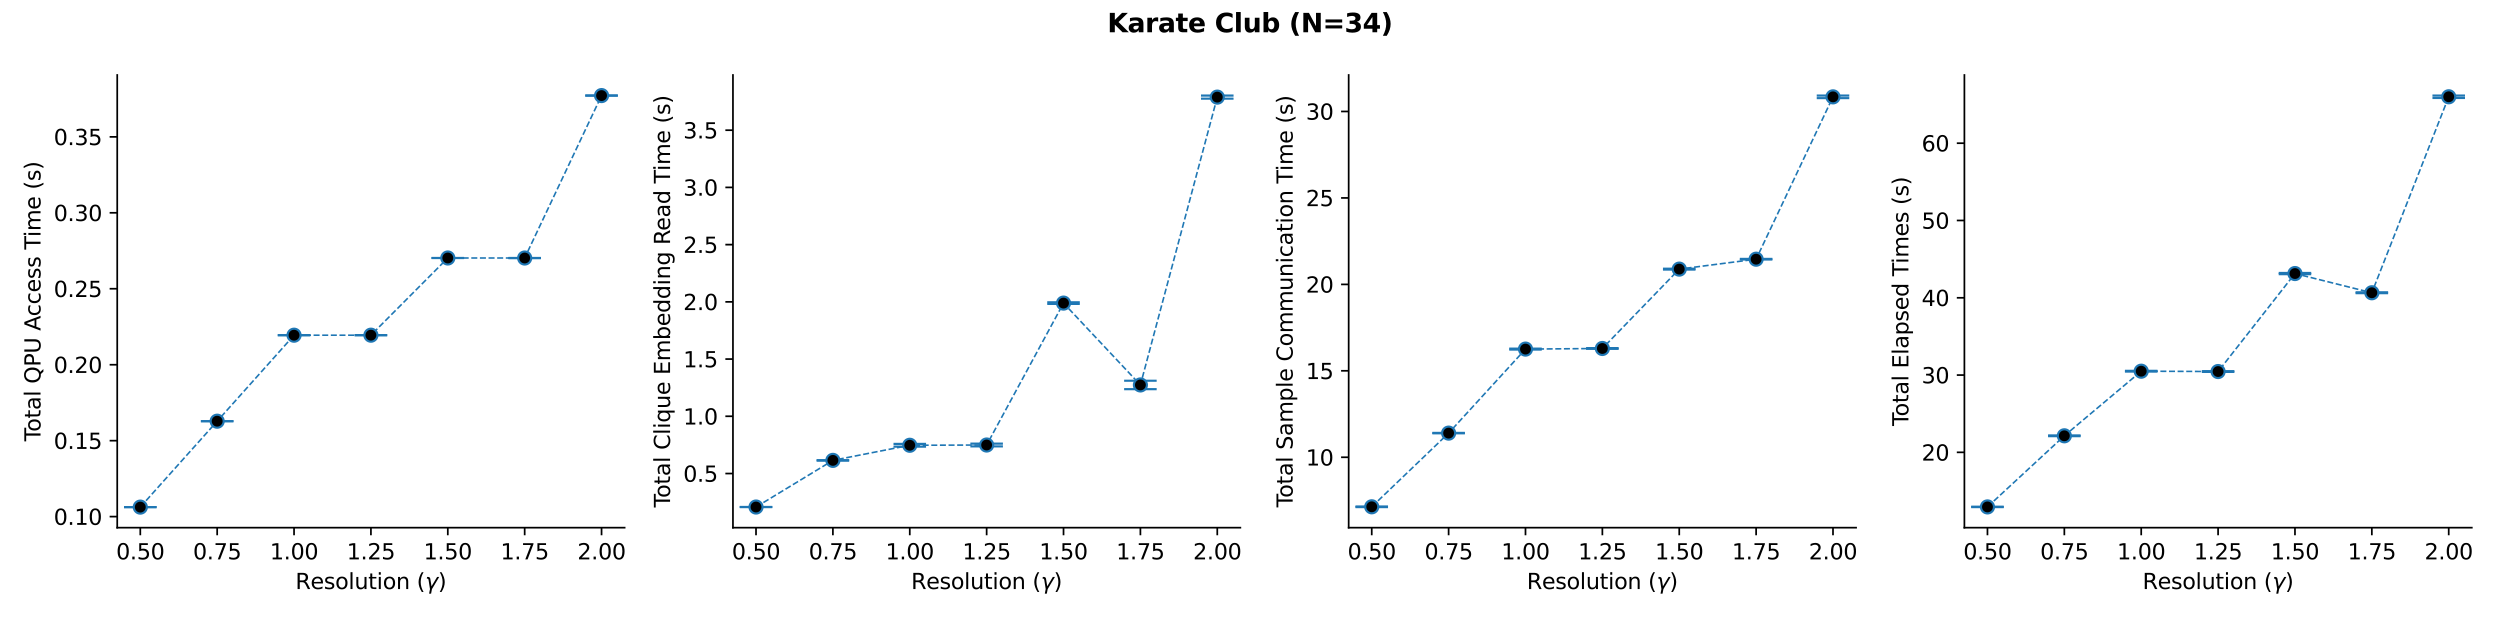 <?xml version="1.0" encoding="utf-8" standalone="no"?>
<!DOCTYPE svg PUBLIC "-//W3C//DTD SVG 1.1//EN"
  "http://www.w3.org/Graphics/SVG/1.1/DTD/svg11.dtd">
<svg xmlns:xlink="http://www.w3.org/1999/xlink" width="1152pt" height="288pt" viewBox="0 0 1152 288" xmlns="http://www.w3.org/2000/svg" version="1.1">
 <defs>
  <style type="text/css">*{stroke-linejoin: round; stroke-linecap: butt}</style>
 </defs>
 <g id="figure_1">
  <g id="patch_1">
   <path d="M 0 288 
L 1152 288 
L 1152 0 
L 0 0 
z
" style="fill: #ffffff"/>
  </g>
  <g id="axes_1">
   <g id="patch_2">
    <path d="M 54.02 243.16 
L 287.822 243.16 
L 287.822 34.56 
L 54.02 34.56 
z
" style="fill: #ffffff"/>
   </g>
   <g id="matplotlib.axis_1">
    <g id="xtick_1">
     <g id="line2d_1">
      <defs>
       <path id="m235146b286" d="M 0 0 
L 0 3.5 
" style="stroke: #000000; stroke-width: 0.8"/>
      </defs>
      <g>
       <use xlink:href="#m235146b286" x="64.647" y="243.16" style="stroke: #000000; stroke-width: 0.8"/>
      </g>
     </g>
     <g id="text_1">
      <!-- 0.50 -->
      <g transform="translate(53.515 257.758) scale(0.1 -0.1)">
       <defs>
        <path id="DejaVuSans-30" d="M 2034 4250 
Q 1547 4250 1301 3770 
Q 1056 3291 1056 2328 
Q 1056 1369 1301 889 
Q 1547 409 2034 409 
Q 2525 409 2770 889 
Q 3016 1369 3016 2328 
Q 3016 3291 2770 3770 
Q 2525 4250 2034 4250 
z
M 2034 4750 
Q 2819 4750 3233 4129 
Q 3647 3509 3647 2328 
Q 3647 1150 3233 529 
Q 2819 -91 2034 -91 
Q 1250 -91 836 529 
Q 422 1150 422 2328 
Q 422 3509 836 4129 
Q 1250 4750 2034 4750 
z
" transform="scale(0.016)"/>
        <path id="DejaVuSans-2e" d="M 684 794 
L 1344 794 
L 1344 0 
L 684 0 
L 684 794 
z
" transform="scale(0.016)"/>
        <path id="DejaVuSans-35" d="M 691 4666 
L 3169 4666 
L 3169 4134 
L 1269 4134 
L 1269 2991 
Q 1406 3038 1543 3061 
Q 1681 3084 1819 3084 
Q 2600 3084 3056 2656 
Q 3513 2228 3513 1497 
Q 3513 744 3044 326 
Q 2575 -91 1722 -91 
Q 1428 -91 1123 -41 
Q 819 9 494 109 
L 494 744 
Q 775 591 1075 516 
Q 1375 441 1709 441 
Q 2250 441 2565 725 
Q 2881 1009 2881 1497 
Q 2881 1984 2565 2268 
Q 2250 2553 1709 2553 
Q 1456 2553 1204 2497 
Q 953 2441 691 2322 
L 691 4666 
z
" transform="scale(0.016)"/>
       </defs>
       <use xlink:href="#DejaVuSans-30"/>
       <use xlink:href="#DejaVuSans-2e" transform="translate(63.623 0)"/>
       <use xlink:href="#DejaVuSans-35" transform="translate(95.41 0)"/>
       <use xlink:href="#DejaVuSans-30" transform="translate(159.033 0)"/>
      </g>
     </g>
    </g>
    <g id="xtick_2">
     <g id="line2d_2">
      <g>
       <use xlink:href="#m235146b286" x="100.072" y="243.16" style="stroke: #000000; stroke-width: 0.8"/>
      </g>
     </g>
     <g id="text_2">
      <!-- 0.75 -->
      <g transform="translate(88.939 257.758) scale(0.1 -0.1)">
       <defs>
        <path id="DejaVuSans-37" d="M 525 4666 
L 3525 4666 
L 3525 4397 
L 1831 0 
L 1172 0 
L 2766 4134 
L 525 4134 
L 525 4666 
z
" transform="scale(0.016)"/>
       </defs>
       <use xlink:href="#DejaVuSans-30"/>
       <use xlink:href="#DejaVuSans-2e" transform="translate(63.623 0)"/>
       <use xlink:href="#DejaVuSans-37" transform="translate(95.41 0)"/>
       <use xlink:href="#DejaVuSans-35" transform="translate(159.033 0)"/>
      </g>
     </g>
    </g>
    <g id="xtick_3">
     <g id="line2d_3">
      <g>
       <use xlink:href="#m235146b286" x="135.497" y="243.16" style="stroke: #000000; stroke-width: 0.8"/>
      </g>
     </g>
     <g id="text_3">
      <!-- 1.00 -->
      <g transform="translate(124.364 257.758) scale(0.1 -0.1)">
       <defs>
        <path id="DejaVuSans-31" d="M 794 531 
L 1825 531 
L 1825 4091 
L 703 3866 
L 703 4441 
L 1819 4666 
L 2450 4666 
L 2450 531 
L 3481 531 
L 3481 0 
L 794 0 
L 794 531 
z
" transform="scale(0.016)"/>
       </defs>
       <use xlink:href="#DejaVuSans-31"/>
       <use xlink:href="#DejaVuSans-2e" transform="translate(63.623 0)"/>
       <use xlink:href="#DejaVuSans-30" transform="translate(95.41 0)"/>
       <use xlink:href="#DejaVuSans-30" transform="translate(159.033 0)"/>
      </g>
     </g>
    </g>
    <g id="xtick_4">
     <g id="line2d_4">
      <g>
       <use xlink:href="#m235146b286" x="170.921" y="243.16" style="stroke: #000000; stroke-width: 0.8"/>
      </g>
     </g>
     <g id="text_4">
      <!-- 1.25 -->
      <g transform="translate(159.788 257.758) scale(0.1 -0.1)">
       <defs>
        <path id="DejaVuSans-32" d="M 1228 531 
L 3431 531 
L 3431 0 
L 469 0 
L 469 531 
Q 828 903 1448 1529 
Q 2069 2156 2228 2338 
Q 2531 2678 2651 2914 
Q 2772 3150 2772 3378 
Q 2772 3750 2511 3984 
Q 2250 4219 1831 4219 
Q 1534 4219 1204 4116 
Q 875 4013 500 3803 
L 500 4441 
Q 881 4594 1212 4672 
Q 1544 4750 1819 4750 
Q 2544 4750 2975 4387 
Q 3406 4025 3406 3419 
Q 3406 3131 3298 2873 
Q 3191 2616 2906 2266 
Q 2828 2175 2409 1742 
Q 1991 1309 1228 531 
z
" transform="scale(0.016)"/>
       </defs>
       <use xlink:href="#DejaVuSans-31"/>
       <use xlink:href="#DejaVuSans-2e" transform="translate(63.623 0)"/>
       <use xlink:href="#DejaVuSans-32" transform="translate(95.41 0)"/>
       <use xlink:href="#DejaVuSans-35" transform="translate(159.033 0)"/>
      </g>
     </g>
    </g>
    <g id="xtick_5">
     <g id="line2d_5">
      <g>
       <use xlink:href="#m235146b286" x="206.346" y="243.16" style="stroke: #000000; stroke-width: 0.8"/>
      </g>
     </g>
     <g id="text_5">
      <!-- 1.50 -->
      <g transform="translate(195.213 257.758) scale(0.1 -0.1)">
       <use xlink:href="#DejaVuSans-31"/>
       <use xlink:href="#DejaVuSans-2e" transform="translate(63.623 0)"/>
       <use xlink:href="#DejaVuSans-35" transform="translate(95.41 0)"/>
       <use xlink:href="#DejaVuSans-30" transform="translate(159.033 0)"/>
      </g>
     </g>
    </g>
    <g id="xtick_6">
     <g id="line2d_6">
      <g>
       <use xlink:href="#m235146b286" x="241.77" y="243.16" style="stroke: #000000; stroke-width: 0.8"/>
      </g>
     </g>
     <g id="text_6">
      <!-- 1.75 -->
      <g transform="translate(230.637 257.758) scale(0.1 -0.1)">
       <use xlink:href="#DejaVuSans-31"/>
       <use xlink:href="#DejaVuSans-2e" transform="translate(63.623 0)"/>
       <use xlink:href="#DejaVuSans-37" transform="translate(95.41 0)"/>
       <use xlink:href="#DejaVuSans-35" transform="translate(159.033 0)"/>
      </g>
     </g>
    </g>
    <g id="xtick_7">
     <g id="line2d_7">
      <g>
       <use xlink:href="#m235146b286" x="277.195" y="243.16" style="stroke: #000000; stroke-width: 0.8"/>
      </g>
     </g>
     <g id="text_7">
      <!-- 2.00 -->
      <g transform="translate(266.062 257.758) scale(0.1 -0.1)">
       <use xlink:href="#DejaVuSans-32"/>
       <use xlink:href="#DejaVuSans-2e" transform="translate(63.623 0)"/>
       <use xlink:href="#DejaVuSans-30" transform="translate(95.41 0)"/>
       <use xlink:href="#DejaVuSans-30" transform="translate(159.033 0)"/>
      </g>
     </g>
    </g>
    <g id="text_8">
     <!-- Resolution ($\gamma$) -->
     <g transform="translate(136.121 271.438) scale(0.1 -0.1)">
      <defs>
       <path id="DejaVuSans-52" d="M 2841 2188 
Q 3044 2119 3236 1894 
Q 3428 1669 3622 1275 
L 4263 0 
L 3584 0 
L 2988 1197 
Q 2756 1666 2539 1819 
Q 2322 1972 1947 1972 
L 1259 1972 
L 1259 0 
L 628 0 
L 628 4666 
L 2053 4666 
Q 2853 4666 3247 4331 
Q 3641 3997 3641 3322 
Q 3641 2881 3436 2590 
Q 3231 2300 2841 2188 
z
M 1259 4147 
L 1259 2491 
L 2053 2491 
Q 2509 2491 2742 2702 
Q 2975 2913 2975 3322 
Q 2975 3731 2742 3939 
Q 2509 4147 2053 4147 
L 1259 4147 
z
" transform="scale(0.016)"/>
       <path id="DejaVuSans-65" d="M 3597 1894 
L 3597 1613 
L 953 1613 
Q 991 1019 1311 708 
Q 1631 397 2203 397 
Q 2534 397 2845 478 
Q 3156 559 3463 722 
L 3463 178 
Q 3153 47 2828 -22 
Q 2503 -91 2169 -91 
Q 1331 -91 842 396 
Q 353 884 353 1716 
Q 353 2575 817 3079 
Q 1281 3584 2069 3584 
Q 2775 3584 3186 3129 
Q 3597 2675 3597 1894 
z
M 3022 2063 
Q 3016 2534 2758 2815 
Q 2500 3097 2075 3097 
Q 1594 3097 1305 2825 
Q 1016 2553 972 2059 
L 3022 2063 
z
" transform="scale(0.016)"/>
       <path id="DejaVuSans-73" d="M 2834 3397 
L 2834 2853 
Q 2591 2978 2328 3040 
Q 2066 3103 1784 3103 
Q 1356 3103 1142 2972 
Q 928 2841 928 2578 
Q 928 2378 1081 2264 
Q 1234 2150 1697 2047 
L 1894 2003 
Q 2506 1872 2764 1633 
Q 3022 1394 3022 966 
Q 3022 478 2636 193 
Q 2250 -91 1575 -91 
Q 1294 -91 989 -36 
Q 684 19 347 128 
L 347 722 
Q 666 556 975 473 
Q 1284 391 1588 391 
Q 1994 391 2212 530 
Q 2431 669 2431 922 
Q 2431 1156 2273 1281 
Q 2116 1406 1581 1522 
L 1381 1569 
Q 847 1681 609 1914 
Q 372 2147 372 2553 
Q 372 3047 722 3315 
Q 1072 3584 1716 3584 
Q 2034 3584 2315 3537 
Q 2597 3491 2834 3397 
z
" transform="scale(0.016)"/>
       <path id="DejaVuSans-6f" d="M 1959 3097 
Q 1497 3097 1228 2736 
Q 959 2375 959 1747 
Q 959 1119 1226 758 
Q 1494 397 1959 397 
Q 2419 397 2687 759 
Q 2956 1122 2956 1747 
Q 2956 2369 2687 2733 
Q 2419 3097 1959 3097 
z
M 1959 3584 
Q 2709 3584 3137 3096 
Q 3566 2609 3566 1747 
Q 3566 888 3137 398 
Q 2709 -91 1959 -91 
Q 1206 -91 779 398 
Q 353 888 353 1747 
Q 353 2609 779 3096 
Q 1206 3584 1959 3584 
z
" transform="scale(0.016)"/>
       <path id="DejaVuSans-6c" d="M 603 4863 
L 1178 4863 
L 1178 0 
L 603 0 
L 603 4863 
z
" transform="scale(0.016)"/>
       <path id="DejaVuSans-75" d="M 544 1381 
L 544 3500 
L 1119 3500 
L 1119 1403 
Q 1119 906 1312 657 
Q 1506 409 1894 409 
Q 2359 409 2629 706 
Q 2900 1003 2900 1516 
L 2900 3500 
L 3475 3500 
L 3475 0 
L 2900 0 
L 2900 538 
Q 2691 219 2414 64 
Q 2138 -91 1772 -91 
Q 1169 -91 856 284 
Q 544 659 544 1381 
z
M 1991 3584 
L 1991 3584 
z
" transform="scale(0.016)"/>
       <path id="DejaVuSans-74" d="M 1172 4494 
L 1172 3500 
L 2356 3500 
L 2356 3053 
L 1172 3053 
L 1172 1153 
Q 1172 725 1289 603 
Q 1406 481 1766 481 
L 2356 481 
L 2356 0 
L 1766 0 
Q 1100 0 847 248 
Q 594 497 594 1153 
L 594 3053 
L 172 3053 
L 172 3500 
L 594 3500 
L 594 4494 
L 1172 4494 
z
" transform="scale(0.016)"/>
       <path id="DejaVuSans-69" d="M 603 3500 
L 1178 3500 
L 1178 0 
L 603 0 
L 603 3500 
z
M 603 4863 
L 1178 4863 
L 1178 4134 
L 603 4134 
L 603 4863 
z
" transform="scale(0.016)"/>
       <path id="DejaVuSans-6e" d="M 3513 2113 
L 3513 0 
L 2938 0 
L 2938 2094 
Q 2938 2591 2744 2837 
Q 2550 3084 2163 3084 
Q 1697 3084 1428 2787 
Q 1159 2491 1159 1978 
L 1159 0 
L 581 0 
L 581 3500 
L 1159 3500 
L 1159 2956 
Q 1366 3272 1645 3428 
Q 1925 3584 2291 3584 
Q 2894 3584 3203 3211 
Q 3513 2838 3513 2113 
z
" transform="scale(0.016)"/>
       <path id="DejaVuSans-20" transform="scale(0.016)"/>
       <path id="DejaVuSans-28" d="M 1984 4856 
Q 1566 4138 1362 3434 
Q 1159 2731 1159 2009 
Q 1159 1288 1364 580 
Q 1569 -128 1984 -844 
L 1484 -844 
Q 1016 -109 783 600 
Q 550 1309 550 2009 
Q 550 2706 781 3412 
Q 1013 4119 1484 4856 
L 1984 4856 
z
" transform="scale(0.016)"/>
       <path id="DejaVuSans-Oblique-3b3" d="M 1491 2950 
L 1838 788 
L 3456 3500 
L 4066 3500 
L 1972 0 
L 1713 -1331 
L 1138 -1331 
L 1397 0 
L 988 2613 
Q 925 3006 628 3006 
L 475 3006 
L 569 3500 
L 788 3500 
Q 1403 3500 1491 2950 
z
" transform="scale(0.016)"/>
       <path id="DejaVuSans-29" d="M 513 4856 
L 1013 4856 
Q 1481 4119 1714 3412 
Q 1947 2706 1947 2009 
Q 1947 1309 1714 600 
Q 1481 -109 1013 -844 
L 513 -844 
Q 928 -128 1133 580 
Q 1338 1288 1338 2009 
Q 1338 2731 1133 3434 
Q 928 4138 513 4856 
z
" transform="scale(0.016)"/>
      </defs>
      <use xlink:href="#DejaVuSans-52" transform="translate(0 0.016)"/>
      <use xlink:href="#DejaVuSans-65" transform="translate(69.482 0.016)"/>
      <use xlink:href="#DejaVuSans-73" transform="translate(131.006 0.016)"/>
      <use xlink:href="#DejaVuSans-6f" transform="translate(183.105 0.016)"/>
      <use xlink:href="#DejaVuSans-6c" transform="translate(244.287 0.016)"/>
      <use xlink:href="#DejaVuSans-75" transform="translate(272.07 0.016)"/>
      <use xlink:href="#DejaVuSans-74" transform="translate(335.449 0.016)"/>
      <use xlink:href="#DejaVuSans-69" transform="translate(374.658 0.016)"/>
      <use xlink:href="#DejaVuSans-6f" transform="translate(402.441 0.016)"/>
      <use xlink:href="#DejaVuSans-6e" transform="translate(463.623 0.016)"/>
      <use xlink:href="#DejaVuSans-20" transform="translate(527.002 0.016)"/>
      <use xlink:href="#DejaVuSans-28" transform="translate(558.789 0.016)"/>
      <use xlink:href="#DejaVuSans-Oblique-3b3" transform="translate(597.803 0.016)"/>
      <use xlink:href="#DejaVuSans-29" transform="translate(656.982 0.016)"/>
     </g>
    </g>
   </g>
   <g id="matplotlib.axis_2">
    <g id="ytick_1">
     <g id="line2d_8">
      <defs>
       <path id="m7da1598503" d="M 0 0 
L -3.5 0 
" style="stroke: #000000; stroke-width: 0.8"/>
      </defs>
      <g>
       <use xlink:href="#m7da1598503" x="54.02" y="238.054" style="stroke: #000000; stroke-width: 0.8"/>
      </g>
     </g>
     <g id="text_9">
      <!-- 0.10 -->
      <g transform="translate(24.754 241.853) scale(0.1 -0.1)">
       <use xlink:href="#DejaVuSans-30"/>
       <use xlink:href="#DejaVuSans-2e" transform="translate(63.623 0)"/>
       <use xlink:href="#DejaVuSans-31" transform="translate(95.41 0)"/>
       <use xlink:href="#DejaVuSans-30" transform="translate(159.033 0)"/>
      </g>
     </g>
    </g>
    <g id="ytick_2">
     <g id="line2d_9">
      <g>
       <use xlink:href="#m7da1598503" x="54.02" y="203.055" style="stroke: #000000; stroke-width: 0.8"/>
      </g>
     </g>
     <g id="text_10">
      <!-- 0.15 -->
      <g transform="translate(24.754 206.854) scale(0.1 -0.1)">
       <use xlink:href="#DejaVuSans-30"/>
       <use xlink:href="#DejaVuSans-2e" transform="translate(63.623 0)"/>
       <use xlink:href="#DejaVuSans-31" transform="translate(95.41 0)"/>
       <use xlink:href="#DejaVuSans-35" transform="translate(159.033 0)"/>
      </g>
     </g>
    </g>
    <g id="ytick_3">
     <g id="line2d_10">
      <g>
       <use xlink:href="#m7da1598503" x="54.02" y="168.056" style="stroke: #000000; stroke-width: 0.8"/>
      </g>
     </g>
     <g id="text_11">
      <!-- 0.20 -->
      <g transform="translate(24.754 171.855) scale(0.1 -0.1)">
       <use xlink:href="#DejaVuSans-30"/>
       <use xlink:href="#DejaVuSans-2e" transform="translate(63.623 0)"/>
       <use xlink:href="#DejaVuSans-32" transform="translate(95.41 0)"/>
       <use xlink:href="#DejaVuSans-30" transform="translate(159.033 0)"/>
      </g>
     </g>
    </g>
    <g id="ytick_4">
     <g id="line2d_11">
      <g>
       <use xlink:href="#m7da1598503" x="54.02" y="133.057" style="stroke: #000000; stroke-width: 0.8"/>
      </g>
     </g>
     <g id="text_12">
      <!-- 0.25 -->
      <g transform="translate(24.754 136.857) scale(0.1 -0.1)">
       <use xlink:href="#DejaVuSans-30"/>
       <use xlink:href="#DejaVuSans-2e" transform="translate(63.623 0)"/>
       <use xlink:href="#DejaVuSans-32" transform="translate(95.41 0)"/>
       <use xlink:href="#DejaVuSans-35" transform="translate(159.033 0)"/>
      </g>
     </g>
    </g>
    <g id="ytick_5">
     <g id="line2d_12">
      <g>
       <use xlink:href="#m7da1598503" x="54.02" y="98.058" style="stroke: #000000; stroke-width: 0.8"/>
      </g>
     </g>
     <g id="text_13">
      <!-- 0.30 -->
      <g transform="translate(24.754 101.858) scale(0.1 -0.1)">
       <defs>
        <path id="DejaVuSans-33" d="M 2597 2516 
Q 3050 2419 3304 2112 
Q 3559 1806 3559 1356 
Q 3559 666 3084 287 
Q 2609 -91 1734 -91 
Q 1441 -91 1130 -33 
Q 819 25 488 141 
L 488 750 
Q 750 597 1062 519 
Q 1375 441 1716 441 
Q 2309 441 2620 675 
Q 2931 909 2931 1356 
Q 2931 1769 2642 2001 
Q 2353 2234 1838 2234 
L 1294 2234 
L 1294 2753 
L 1863 2753 
Q 2328 2753 2575 2939 
Q 2822 3125 2822 3475 
Q 2822 3834 2567 4026 
Q 2313 4219 1838 4219 
Q 1578 4219 1281 4162 
Q 984 4106 628 3988 
L 628 4550 
Q 988 4650 1302 4700 
Q 1616 4750 1894 4750 
Q 2613 4750 3031 4423 
Q 3450 4097 3450 3541 
Q 3450 3153 3228 2886 
Q 3006 2619 2597 2516 
z
" transform="scale(0.016)"/>
       </defs>
       <use xlink:href="#DejaVuSans-30"/>
       <use xlink:href="#DejaVuSans-2e" transform="translate(63.623 0)"/>
       <use xlink:href="#DejaVuSans-33" transform="translate(95.41 0)"/>
       <use xlink:href="#DejaVuSans-30" transform="translate(159.033 0)"/>
      </g>
     </g>
    </g>
    <g id="ytick_6">
     <g id="line2d_13">
      <g>
       <use xlink:href="#m7da1598503" x="54.02" y="63.059" style="stroke: #000000; stroke-width: 0.8"/>
      </g>
     </g>
     <g id="text_14">
      <!-- 0.35 -->
      <g transform="translate(24.754 66.859) scale(0.1 -0.1)">
       <use xlink:href="#DejaVuSans-30"/>
       <use xlink:href="#DejaVuSans-2e" transform="translate(63.623 0)"/>
       <use xlink:href="#DejaVuSans-33" transform="translate(95.41 0)"/>
       <use xlink:href="#DejaVuSans-35" transform="translate(159.033 0)"/>
      </g>
     </g>
    </g>
    <g id="text_15">
     <!-- Total QPU Access Time (s) -->
     <g transform="translate(18.675 203.36) rotate(-90) scale(0.1 -0.1)">
      <defs>
       <path id="DejaVuSans-54" d="M -19 4666 
L 3928 4666 
L 3928 4134 
L 2272 4134 
L 2272 0 
L 1638 0 
L 1638 4134 
L -19 4134 
L -19 4666 
z
" transform="scale(0.016)"/>
       <path id="DejaVuSans-61" d="M 2194 1759 
Q 1497 1759 1228 1600 
Q 959 1441 959 1056 
Q 959 750 1161 570 
Q 1363 391 1709 391 
Q 2188 391 2477 730 
Q 2766 1069 2766 1631 
L 2766 1759 
L 2194 1759 
z
M 3341 1997 
L 3341 0 
L 2766 0 
L 2766 531 
Q 2569 213 2275 61 
Q 1981 -91 1556 -91 
Q 1019 -91 701 211 
Q 384 513 384 1019 
Q 384 1609 779 1909 
Q 1175 2209 1959 2209 
L 2766 2209 
L 2766 2266 
Q 2766 2663 2505 2880 
Q 2244 3097 1772 3097 
Q 1472 3097 1187 3025 
Q 903 2953 641 2809 
L 641 3341 
Q 956 3463 1253 3523 
Q 1550 3584 1831 3584 
Q 2591 3584 2966 3190 
Q 3341 2797 3341 1997 
z
" transform="scale(0.016)"/>
       <path id="DejaVuSans-51" d="M 2522 4238 
Q 1834 4238 1429 3725 
Q 1025 3213 1025 2328 
Q 1025 1447 1429 934 
Q 1834 422 2522 422 
Q 3209 422 3611 934 
Q 4013 1447 4013 2328 
Q 4013 3213 3611 3725 
Q 3209 4238 2522 4238 
z
M 3406 84 
L 4238 -825 
L 3475 -825 
L 2784 -78 
Q 2681 -84 2626 -87 
Q 2572 -91 2522 -91 
Q 1538 -91 948 567 
Q 359 1225 359 2328 
Q 359 3434 948 4092 
Q 1538 4750 2522 4750 
Q 3503 4750 4090 4092 
Q 4678 3434 4678 2328 
Q 4678 1516 4351 937 
Q 4025 359 3406 84 
z
" transform="scale(0.016)"/>
       <path id="DejaVuSans-50" d="M 1259 4147 
L 1259 2394 
L 2053 2394 
Q 2494 2394 2734 2622 
Q 2975 2850 2975 3272 
Q 2975 3691 2734 3919 
Q 2494 4147 2053 4147 
L 1259 4147 
z
M 628 4666 
L 2053 4666 
Q 2838 4666 3239 4311 
Q 3641 3956 3641 3272 
Q 3641 2581 3239 2228 
Q 2838 1875 2053 1875 
L 1259 1875 
L 1259 0 
L 628 0 
L 628 4666 
z
" transform="scale(0.016)"/>
       <path id="DejaVuSans-55" d="M 556 4666 
L 1191 4666 
L 1191 1831 
Q 1191 1081 1462 751 
Q 1734 422 2344 422 
Q 2950 422 3222 751 
Q 3494 1081 3494 1831 
L 3494 4666 
L 4128 4666 
L 4128 1753 
Q 4128 841 3676 375 
Q 3225 -91 2344 -91 
Q 1459 -91 1007 375 
Q 556 841 556 1753 
L 556 4666 
z
" transform="scale(0.016)"/>
       <path id="DejaVuSans-41" d="M 2188 4044 
L 1331 1722 
L 3047 1722 
L 2188 4044 
z
M 1831 4666 
L 2547 4666 
L 4325 0 
L 3669 0 
L 3244 1197 
L 1141 1197 
L 716 0 
L 50 0 
L 1831 4666 
z
" transform="scale(0.016)"/>
       <path id="DejaVuSans-63" d="M 3122 3366 
L 3122 2828 
Q 2878 2963 2633 3030 
Q 2388 3097 2138 3097 
Q 1578 3097 1268 2742 
Q 959 2388 959 1747 
Q 959 1106 1268 751 
Q 1578 397 2138 397 
Q 2388 397 2633 464 
Q 2878 531 3122 666 
L 3122 134 
Q 2881 22 2623 -34 
Q 2366 -91 2075 -91 
Q 1284 -91 818 406 
Q 353 903 353 1747 
Q 353 2603 823 3093 
Q 1294 3584 2113 3584 
Q 2378 3584 2631 3529 
Q 2884 3475 3122 3366 
z
" transform="scale(0.016)"/>
       <path id="DejaVuSans-6d" d="M 3328 2828 
Q 3544 3216 3844 3400 
Q 4144 3584 4550 3584 
Q 5097 3584 5394 3201 
Q 5691 2819 5691 2113 
L 5691 0 
L 5113 0 
L 5113 2094 
Q 5113 2597 4934 2840 
Q 4756 3084 4391 3084 
Q 3944 3084 3684 2787 
Q 3425 2491 3425 1978 
L 3425 0 
L 2847 0 
L 2847 2094 
Q 2847 2600 2669 2842 
Q 2491 3084 2119 3084 
Q 1678 3084 1418 2786 
Q 1159 2488 1159 1978 
L 1159 0 
L 581 0 
L 581 3500 
L 1159 3500 
L 1159 2956 
Q 1356 3278 1631 3431 
Q 1906 3584 2284 3584 
Q 2666 3584 2933 3390 
Q 3200 3197 3328 2828 
z
" transform="scale(0.016)"/>
      </defs>
      <use xlink:href="#DejaVuSans-54"/>
      <use xlink:href="#DejaVuSans-6f" transform="translate(44.084 0)"/>
      <use xlink:href="#DejaVuSans-74" transform="translate(105.266 0)"/>
      <use xlink:href="#DejaVuSans-61" transform="translate(144.475 0)"/>
      <use xlink:href="#DejaVuSans-6c" transform="translate(205.754 0)"/>
      <use xlink:href="#DejaVuSans-20" transform="translate(233.537 0)"/>
      <use xlink:href="#DejaVuSans-51" transform="translate(265.324 0)"/>
      <use xlink:href="#DejaVuSans-50" transform="translate(344.035 0)"/>
      <use xlink:href="#DejaVuSans-55" transform="translate(404.338 0)"/>
      <use xlink:href="#DejaVuSans-20" transform="translate(477.531 0)"/>
      <use xlink:href="#DejaVuSans-41" transform="translate(509.318 0)"/>
      <use xlink:href="#DejaVuSans-63" transform="translate(575.977 0)"/>
      <use xlink:href="#DejaVuSans-63" transform="translate(630.957 0)"/>
      <use xlink:href="#DejaVuSans-65" transform="translate(685.938 0)"/>
      <use xlink:href="#DejaVuSans-73" transform="translate(747.461 0)"/>
      <use xlink:href="#DejaVuSans-73" transform="translate(799.561 0)"/>
      <use xlink:href="#DejaVuSans-20" transform="translate(851.66 0)"/>
      <use xlink:href="#DejaVuSans-54" transform="translate(883.447 0)"/>
      <use xlink:href="#DejaVuSans-69" transform="translate(941.406 0)"/>
      <use xlink:href="#DejaVuSans-6d" transform="translate(969.189 0)"/>
      <use xlink:href="#DejaVuSans-65" transform="translate(1066.602 0)"/>
      <use xlink:href="#DejaVuSans-20" transform="translate(1128.125 0)"/>
      <use xlink:href="#DejaVuSans-28" transform="translate(1159.912 0)"/>
      <use xlink:href="#DejaVuSans-73" transform="translate(1198.926 0)"/>
      <use xlink:href="#DejaVuSans-29" transform="translate(1251.025 0)"/>
     </g>
    </g>
   </g>
   <g id="LineCollection_1">
    <path d="M 64.647 233.678 
L 64.647 233.678 
" clip-path="url(#p9226b15172)" style="fill: none; stroke: #1f77b4; stroke-width: 0.75"/>
    <path d="M 100.072 194.086 
L 100.072 194.086 
" clip-path="url(#p9226b15172)" style="fill: none; stroke: #1f77b4; stroke-width: 0.75"/>
    <path d="M 135.497 154.462 
L 135.497 154.462 
" clip-path="url(#p9226b15172)" style="fill: none; stroke: #1f77b4; stroke-width: 0.75"/>
    <path d="M 170.921 154.453 
L 170.921 154.453 
" clip-path="url(#p9226b15172)" style="fill: none; stroke: #1f77b4; stroke-width: 0.75"/>
    <path d="M 206.346 118.883 
L 206.346 118.883 
" clip-path="url(#p9226b15172)" style="fill: none; stroke: #1f77b4; stroke-width: 0.75"/>
    <path d="M 241.77 118.896 
L 241.77 118.896 
" clip-path="url(#p9226b15172)" style="fill: none; stroke: #1f77b4; stroke-width: 0.75"/>
    <path d="M 277.195 44.043 
L 277.195 44.042 
" clip-path="url(#p9226b15172)" style="fill: none; stroke: #1f77b4; stroke-width: 0.75"/>
   </g>
   <g id="line2d_14">
    <defs>
     <path id="m3fac35a176" d="M 7.5 0 
L -7.5 -0 
" style="stroke: #1f77b4"/>
    </defs>
    <g clip-path="url(#p9226b15172)">
     <use xlink:href="#m3fac35a176" x="64.647" y="233.678" style="fill: #1f77b4; stroke: #1f77b4"/>
     <use xlink:href="#m3fac35a176" x="100.072" y="194.086" style="fill: #1f77b4; stroke: #1f77b4"/>
     <use xlink:href="#m3fac35a176" x="135.497" y="154.462" style="fill: #1f77b4; stroke: #1f77b4"/>
     <use xlink:href="#m3fac35a176" x="170.921" y="154.453" style="fill: #1f77b4; stroke: #1f77b4"/>
     <use xlink:href="#m3fac35a176" x="206.346" y="118.883" style="fill: #1f77b4; stroke: #1f77b4"/>
     <use xlink:href="#m3fac35a176" x="241.77" y="118.896" style="fill: #1f77b4; stroke: #1f77b4"/>
     <use xlink:href="#m3fac35a176" x="277.195" y="44.043" style="fill: #1f77b4; stroke: #1f77b4"/>
    </g>
   </g>
   <g id="line2d_15">
    <g clip-path="url(#p9226b15172)">
     <use xlink:href="#m3fac35a176" x="64.647" y="233.678" style="fill: #1f77b4; stroke: #1f77b4"/>
     <use xlink:href="#m3fac35a176" x="100.072" y="194.086" style="fill: #1f77b4; stroke: #1f77b4"/>
     <use xlink:href="#m3fac35a176" x="135.497" y="154.462" style="fill: #1f77b4; stroke: #1f77b4"/>
     <use xlink:href="#m3fac35a176" x="170.921" y="154.453" style="fill: #1f77b4; stroke: #1f77b4"/>
     <use xlink:href="#m3fac35a176" x="206.346" y="118.883" style="fill: #1f77b4; stroke: #1f77b4"/>
     <use xlink:href="#m3fac35a176" x="241.77" y="118.896" style="fill: #1f77b4; stroke: #1f77b4"/>
     <use xlink:href="#m3fac35a176" x="277.195" y="44.042" style="fill: #1f77b4; stroke: #1f77b4"/>
    </g>
   </g>
   <g id="line2d_16">
    <path d="M 64.647 233.678 
L 100.072 194.086 
L 135.497 154.462 
L 170.921 154.453 
L 206.346 118.883 
L 241.77 118.896 
L 277.195 44.042 
" clip-path="url(#p9226b15172)" style="fill: none; stroke-dasharray: 2.775,1.2; stroke-dashoffset: 0; stroke: #1f77b4; stroke-width: 0.75"/>
    <defs>
     <path id="m699363da25" d="M 0 3 
C 0.796 3 1.559 2.684 2.121 2.121 
C 2.684 1.559 3 0.796 3 0 
C 3 -0.796 2.684 -1.559 2.121 -2.121 
C 1.559 -2.684 0.796 -3 0 -3 
C -0.796 -3 -1.559 -2.684 -2.121 -2.121 
C -2.684 -1.559 -3 -0.796 -3 0 
C -3 0.796 -2.684 1.559 -2.121 2.121 
C -1.559 2.684 -0.796 3 0 3 
z
" style="stroke: #1f77b4"/>
    </defs>
    <g clip-path="url(#p9226b15172)">
     <use xlink:href="#m699363da25" x="64.647" y="233.678" style="stroke: #1f77b4"/>
     <use xlink:href="#m699363da25" x="100.072" y="194.086" style="stroke: #1f77b4"/>
     <use xlink:href="#m699363da25" x="135.497" y="154.462" style="stroke: #1f77b4"/>
     <use xlink:href="#m699363da25" x="170.921" y="154.453" style="stroke: #1f77b4"/>
     <use xlink:href="#m699363da25" x="206.346" y="118.883" style="stroke: #1f77b4"/>
     <use xlink:href="#m699363da25" x="241.77" y="118.896" style="stroke: #1f77b4"/>
     <use xlink:href="#m699363da25" x="277.195" y="44.042" style="stroke: #1f77b4"/>
    </g>
   </g>
   <g id="patch_3">
    <path d="M 54.02 243.16 
L 54.02 34.56 
" style="fill: none; stroke: #000000; stroke-width: 0.8; stroke-linejoin: miter; stroke-linecap: square"/>
   </g>
   <g id="patch_4">
    <path d="M 54.02 243.16 
L 287.822 243.16 
" style="fill: none; stroke: #000000; stroke-width: 0.8; stroke-linejoin: miter; stroke-linecap: square"/>
   </g>
  </g>
  <g id="axes_2">
   <g id="patch_5">
    <path d="M 337.745 243.16 
L 571.547 243.16 
L 571.547 34.56 
L 337.745 34.56 
z
" style="fill: #ffffff"/>
   </g>
   <g id="matplotlib.axis_3">
    <g id="xtick_8">
     <g id="line2d_17">
      <g>
       <use xlink:href="#m235146b286" x="348.372" y="243.16" style="stroke: #000000; stroke-width: 0.8"/>
      </g>
     </g>
     <g id="text_16">
      <!-- 0.50 -->
      <g transform="translate(337.24 257.758) scale(0.1 -0.1)">
       <use xlink:href="#DejaVuSans-30"/>
       <use xlink:href="#DejaVuSans-2e" transform="translate(63.623 0)"/>
       <use xlink:href="#DejaVuSans-35" transform="translate(95.41 0)"/>
       <use xlink:href="#DejaVuSans-30" transform="translate(159.033 0)"/>
      </g>
     </g>
    </g>
    <g id="xtick_9">
     <g id="line2d_18">
      <g>
       <use xlink:href="#m235146b286" x="383.797" y="243.16" style="stroke: #000000; stroke-width: 0.8"/>
      </g>
     </g>
     <g id="text_17">
      <!-- 0.75 -->
      <g transform="translate(372.664 257.758) scale(0.1 -0.1)">
       <use xlink:href="#DejaVuSans-30"/>
       <use xlink:href="#DejaVuSans-2e" transform="translate(63.623 0)"/>
       <use xlink:href="#DejaVuSans-37" transform="translate(95.41 0)"/>
       <use xlink:href="#DejaVuSans-35" transform="translate(159.033 0)"/>
      </g>
     </g>
    </g>
    <g id="xtick_10">
     <g id="line2d_19">
      <g>
       <use xlink:href="#m235146b286" x="419.222" y="243.16" style="stroke: #000000; stroke-width: 0.8"/>
      </g>
     </g>
     <g id="text_18">
      <!-- 1.00 -->
      <g transform="translate(408.089 257.758) scale(0.1 -0.1)">
       <use xlink:href="#DejaVuSans-31"/>
       <use xlink:href="#DejaVuSans-2e" transform="translate(63.623 0)"/>
       <use xlink:href="#DejaVuSans-30" transform="translate(95.41 0)"/>
       <use xlink:href="#DejaVuSans-30" transform="translate(159.033 0)"/>
      </g>
     </g>
    </g>
    <g id="xtick_11">
     <g id="line2d_20">
      <g>
       <use xlink:href="#m235146b286" x="454.646" y="243.16" style="stroke: #000000; stroke-width: 0.8"/>
      </g>
     </g>
     <g id="text_19">
      <!-- 1.25 -->
      <g transform="translate(443.513 257.758) scale(0.1 -0.1)">
       <use xlink:href="#DejaVuSans-31"/>
       <use xlink:href="#DejaVuSans-2e" transform="translate(63.623 0)"/>
       <use xlink:href="#DejaVuSans-32" transform="translate(95.41 0)"/>
       <use xlink:href="#DejaVuSans-35" transform="translate(159.033 0)"/>
      </g>
     </g>
    </g>
    <g id="xtick_12">
     <g id="line2d_21">
      <g>
       <use xlink:href="#m235146b286" x="490.071" y="243.16" style="stroke: #000000; stroke-width: 0.8"/>
      </g>
     </g>
     <g id="text_20">
      <!-- 1.50 -->
      <g transform="translate(478.938 257.758) scale(0.1 -0.1)">
       <use xlink:href="#DejaVuSans-31"/>
       <use xlink:href="#DejaVuSans-2e" transform="translate(63.623 0)"/>
       <use xlink:href="#DejaVuSans-35" transform="translate(95.41 0)"/>
       <use xlink:href="#DejaVuSans-30" transform="translate(159.033 0)"/>
      </g>
     </g>
    </g>
    <g id="xtick_13">
     <g id="line2d_22">
      <g>
       <use xlink:href="#m235146b286" x="525.495" y="243.16" style="stroke: #000000; stroke-width: 0.8"/>
      </g>
     </g>
     <g id="text_21">
      <!-- 1.75 -->
      <g transform="translate(514.362 257.758) scale(0.1 -0.1)">
       <use xlink:href="#DejaVuSans-31"/>
       <use xlink:href="#DejaVuSans-2e" transform="translate(63.623 0)"/>
       <use xlink:href="#DejaVuSans-37" transform="translate(95.41 0)"/>
       <use xlink:href="#DejaVuSans-35" transform="translate(159.033 0)"/>
      </g>
     </g>
    </g>
    <g id="xtick_14">
     <g id="line2d_23">
      <g>
       <use xlink:href="#m235146b286" x="560.92" y="243.16" style="stroke: #000000; stroke-width: 0.8"/>
      </g>
     </g>
     <g id="text_22">
      <!-- 2.00 -->
      <g transform="translate(549.787 257.758) scale(0.1 -0.1)">
       <use xlink:href="#DejaVuSans-32"/>
       <use xlink:href="#DejaVuSans-2e" transform="translate(63.623 0)"/>
       <use xlink:href="#DejaVuSans-30" transform="translate(95.41 0)"/>
       <use xlink:href="#DejaVuSans-30" transform="translate(159.033 0)"/>
      </g>
     </g>
    </g>
    <g id="text_23">
     <!-- Resolution ($\gamma$) -->
     <g transform="translate(419.846 271.438) scale(0.1 -0.1)">
      <use xlink:href="#DejaVuSans-52" transform="translate(0 0.016)"/>
      <use xlink:href="#DejaVuSans-65" transform="translate(69.482 0.016)"/>
      <use xlink:href="#DejaVuSans-73" transform="translate(131.006 0.016)"/>
      <use xlink:href="#DejaVuSans-6f" transform="translate(183.105 0.016)"/>
      <use xlink:href="#DejaVuSans-6c" transform="translate(244.287 0.016)"/>
      <use xlink:href="#DejaVuSans-75" transform="translate(272.07 0.016)"/>
      <use xlink:href="#DejaVuSans-74" transform="translate(335.449 0.016)"/>
      <use xlink:href="#DejaVuSans-69" transform="translate(374.658 0.016)"/>
      <use xlink:href="#DejaVuSans-6f" transform="translate(402.441 0.016)"/>
      <use xlink:href="#DejaVuSans-6e" transform="translate(463.623 0.016)"/>
      <use xlink:href="#DejaVuSans-20" transform="translate(527.002 0.016)"/>
      <use xlink:href="#DejaVuSans-28" transform="translate(558.789 0.016)"/>
      <use xlink:href="#DejaVuSans-Oblique-3b3" transform="translate(597.803 0.016)"/>
      <use xlink:href="#DejaVuSans-29" transform="translate(656.982 0.016)"/>
     </g>
    </g>
   </g>
   <g id="matplotlib.axis_4">
    <g id="ytick_7">
     <g id="line2d_24">
      <g>
       <use xlink:href="#m7da1598503" x="337.745" y="218.195" style="stroke: #000000; stroke-width: 0.8"/>
      </g>
     </g>
     <g id="text_24">
      <!-- 0.5 -->
      <g transform="translate(314.842 221.994) scale(0.1 -0.1)">
       <use xlink:href="#DejaVuSans-30"/>
       <use xlink:href="#DejaVuSans-2e" transform="translate(63.623 0)"/>
       <use xlink:href="#DejaVuSans-35" transform="translate(95.41 0)"/>
      </g>
     </g>
    </g>
    <g id="ytick_8">
     <g id="line2d_25">
      <g>
       <use xlink:href="#m7da1598503" x="337.745" y="191.828" style="stroke: #000000; stroke-width: 0.8"/>
      </g>
     </g>
     <g id="text_25">
      <!-- 1.0 -->
      <g transform="translate(314.842 195.627) scale(0.1 -0.1)">
       <use xlink:href="#DejaVuSans-31"/>
       <use xlink:href="#DejaVuSans-2e" transform="translate(63.623 0)"/>
       <use xlink:href="#DejaVuSans-30" transform="translate(95.41 0)"/>
      </g>
     </g>
    </g>
    <g id="ytick_9">
     <g id="line2d_26">
      <g>
       <use xlink:href="#m7da1598503" x="337.745" y="165.461" style="stroke: #000000; stroke-width: 0.8"/>
      </g>
     </g>
     <g id="text_26">
      <!-- 1.5 -->
      <g transform="translate(314.842 169.26) scale(0.1 -0.1)">
       <use xlink:href="#DejaVuSans-31"/>
       <use xlink:href="#DejaVuSans-2e" transform="translate(63.623 0)"/>
       <use xlink:href="#DejaVuSans-35" transform="translate(95.41 0)"/>
      </g>
     </g>
    </g>
    <g id="ytick_10">
     <g id="line2d_27">
      <g>
       <use xlink:href="#m7da1598503" x="337.745" y="139.093" style="stroke: #000000; stroke-width: 0.8"/>
      </g>
     </g>
     <g id="text_27">
      <!-- 2.0 -->
      <g transform="translate(314.842 142.893) scale(0.1 -0.1)">
       <use xlink:href="#DejaVuSans-32"/>
       <use xlink:href="#DejaVuSans-2e" transform="translate(63.623 0)"/>
       <use xlink:href="#DejaVuSans-30" transform="translate(95.41 0)"/>
      </g>
     </g>
    </g>
    <g id="ytick_11">
     <g id="line2d_28">
      <g>
       <use xlink:href="#m7da1598503" x="337.745" y="112.726" style="stroke: #000000; stroke-width: 0.8"/>
      </g>
     </g>
     <g id="text_28">
      <!-- 2.5 -->
      <g transform="translate(314.842 116.525) scale(0.1 -0.1)">
       <use xlink:href="#DejaVuSans-32"/>
       <use xlink:href="#DejaVuSans-2e" transform="translate(63.623 0)"/>
       <use xlink:href="#DejaVuSans-35" transform="translate(95.41 0)"/>
      </g>
     </g>
    </g>
    <g id="ytick_12">
     <g id="line2d_29">
      <g>
       <use xlink:href="#m7da1598503" x="337.745" y="86.359" style="stroke: #000000; stroke-width: 0.8"/>
      </g>
     </g>
     <g id="text_29">
      <!-- 3.0 -->
      <g transform="translate(314.842 90.158) scale(0.1 -0.1)">
       <use xlink:href="#DejaVuSans-33"/>
       <use xlink:href="#DejaVuSans-2e" transform="translate(63.623 0)"/>
       <use xlink:href="#DejaVuSans-30" transform="translate(95.41 0)"/>
      </g>
     </g>
    </g>
    <g id="ytick_13">
     <g id="line2d_30">
      <g>
       <use xlink:href="#m7da1598503" x="337.745" y="59.991" style="stroke: #000000; stroke-width: 0.8"/>
      </g>
     </g>
     <g id="text_30">
      <!-- 3.5 -->
      <g transform="translate(314.842 63.791) scale(0.1 -0.1)">
       <use xlink:href="#DejaVuSans-33"/>
       <use xlink:href="#DejaVuSans-2e" transform="translate(63.623 0)"/>
       <use xlink:href="#DejaVuSans-35" transform="translate(95.41 0)"/>
      </g>
     </g>
    </g>
    <g id="text_31">
     <!-- Total Clique Embedding Read Time (s) -->
     <g transform="translate(308.762 233.836) rotate(-90) scale(0.1 -0.1)">
      <defs>
       <path id="DejaVuSans-43" d="M 4122 4306 
L 4122 3641 
Q 3803 3938 3442 4084 
Q 3081 4231 2675 4231 
Q 1875 4231 1450 3742 
Q 1025 3253 1025 2328 
Q 1025 1406 1450 917 
Q 1875 428 2675 428 
Q 3081 428 3442 575 
Q 3803 722 4122 1019 
L 4122 359 
Q 3791 134 3420 21 
Q 3050 -91 2638 -91 
Q 1578 -91 968 557 
Q 359 1206 359 2328 
Q 359 3453 968 4101 
Q 1578 4750 2638 4750 
Q 3056 4750 3426 4639 
Q 3797 4528 4122 4306 
z
" transform="scale(0.016)"/>
       <path id="DejaVuSans-71" d="M 947 1747 
Q 947 1113 1208 752 
Q 1469 391 1925 391 
Q 2381 391 2643 752 
Q 2906 1113 2906 1747 
Q 2906 2381 2643 2742 
Q 2381 3103 1925 3103 
Q 1469 3103 1208 2742 
Q 947 2381 947 1747 
z
M 2906 525 
Q 2725 213 2448 61 
Q 2172 -91 1784 -91 
Q 1150 -91 751 415 
Q 353 922 353 1747 
Q 353 2572 751 3078 
Q 1150 3584 1784 3584 
Q 2172 3584 2448 3432 
Q 2725 3281 2906 2969 
L 2906 3500 
L 3481 3500 
L 3481 -1331 
L 2906 -1331 
L 2906 525 
z
" transform="scale(0.016)"/>
       <path id="DejaVuSans-45" d="M 628 4666 
L 3578 4666 
L 3578 4134 
L 1259 4134 
L 1259 2753 
L 3481 2753 
L 3481 2222 
L 1259 2222 
L 1259 531 
L 3634 531 
L 3634 0 
L 628 0 
L 628 4666 
z
" transform="scale(0.016)"/>
       <path id="DejaVuSans-62" d="M 3116 1747 
Q 3116 2381 2855 2742 
Q 2594 3103 2138 3103 
Q 1681 3103 1420 2742 
Q 1159 2381 1159 1747 
Q 1159 1113 1420 752 
Q 1681 391 2138 391 
Q 2594 391 2855 752 
Q 3116 1113 3116 1747 
z
M 1159 2969 
Q 1341 3281 1617 3432 
Q 1894 3584 2278 3584 
Q 2916 3584 3314 3078 
Q 3713 2572 3713 1747 
Q 3713 922 3314 415 
Q 2916 -91 2278 -91 
Q 1894 -91 1617 61 
Q 1341 213 1159 525 
L 1159 0 
L 581 0 
L 581 4863 
L 1159 4863 
L 1159 2969 
z
" transform="scale(0.016)"/>
       <path id="DejaVuSans-64" d="M 2906 2969 
L 2906 4863 
L 3481 4863 
L 3481 0 
L 2906 0 
L 2906 525 
Q 2725 213 2448 61 
Q 2172 -91 1784 -91 
Q 1150 -91 751 415 
Q 353 922 353 1747 
Q 353 2572 751 3078 
Q 1150 3584 1784 3584 
Q 2172 3584 2448 3432 
Q 2725 3281 2906 2969 
z
M 947 1747 
Q 947 1113 1208 752 
Q 1469 391 1925 391 
Q 2381 391 2643 752 
Q 2906 1113 2906 1747 
Q 2906 2381 2643 2742 
Q 2381 3103 1925 3103 
Q 1469 3103 1208 2742 
Q 947 2381 947 1747 
z
" transform="scale(0.016)"/>
       <path id="DejaVuSans-67" d="M 2906 1791 
Q 2906 2416 2648 2759 
Q 2391 3103 1925 3103 
Q 1463 3103 1205 2759 
Q 947 2416 947 1791 
Q 947 1169 1205 825 
Q 1463 481 1925 481 
Q 2391 481 2648 825 
Q 2906 1169 2906 1791 
z
M 3481 434 
Q 3481 -459 3084 -895 
Q 2688 -1331 1869 -1331 
Q 1566 -1331 1297 -1286 
Q 1028 -1241 775 -1147 
L 775 -588 
Q 1028 -725 1275 -790 
Q 1522 -856 1778 -856 
Q 2344 -856 2625 -561 
Q 2906 -266 2906 331 
L 2906 616 
Q 2728 306 2450 153 
Q 2172 0 1784 0 
Q 1141 0 747 490 
Q 353 981 353 1791 
Q 353 2603 747 3093 
Q 1141 3584 1784 3584 
Q 2172 3584 2450 3431 
Q 2728 3278 2906 2969 
L 2906 3500 
L 3481 3500 
L 3481 434 
z
" transform="scale(0.016)"/>
      </defs>
      <use xlink:href="#DejaVuSans-54"/>
      <use xlink:href="#DejaVuSans-6f" transform="translate(44.084 0)"/>
      <use xlink:href="#DejaVuSans-74" transform="translate(105.266 0)"/>
      <use xlink:href="#DejaVuSans-61" transform="translate(144.475 0)"/>
      <use xlink:href="#DejaVuSans-6c" transform="translate(205.754 0)"/>
      <use xlink:href="#DejaVuSans-20" transform="translate(233.537 0)"/>
      <use xlink:href="#DejaVuSans-43" transform="translate(265.324 0)"/>
      <use xlink:href="#DejaVuSans-6c" transform="translate(335.148 0)"/>
      <use xlink:href="#DejaVuSans-69" transform="translate(362.932 0)"/>
      <use xlink:href="#DejaVuSans-71" transform="translate(390.715 0)"/>
      <use xlink:href="#DejaVuSans-75" transform="translate(454.191 0)"/>
      <use xlink:href="#DejaVuSans-65" transform="translate(517.57 0)"/>
      <use xlink:href="#DejaVuSans-20" transform="translate(579.094 0)"/>
      <use xlink:href="#DejaVuSans-45" transform="translate(610.881 0)"/>
      <use xlink:href="#DejaVuSans-6d" transform="translate(674.064 0)"/>
      <use xlink:href="#DejaVuSans-62" transform="translate(771.477 0)"/>
      <use xlink:href="#DejaVuSans-65" transform="translate(834.953 0)"/>
      <use xlink:href="#DejaVuSans-64" transform="translate(896.477 0)"/>
      <use xlink:href="#DejaVuSans-64" transform="translate(959.953 0)"/>
      <use xlink:href="#DejaVuSans-69" transform="translate(1023.43 0)"/>
      <use xlink:href="#DejaVuSans-6e" transform="translate(1051.213 0)"/>
      <use xlink:href="#DejaVuSans-67" transform="translate(1114.592 0)"/>
      <use xlink:href="#DejaVuSans-20" transform="translate(1178.068 0)"/>
      <use xlink:href="#DejaVuSans-52" transform="translate(1209.855 0)"/>
      <use xlink:href="#DejaVuSans-65" transform="translate(1274.838 0)"/>
      <use xlink:href="#DejaVuSans-61" transform="translate(1336.361 0)"/>
      <use xlink:href="#DejaVuSans-64" transform="translate(1397.641 0)"/>
      <use xlink:href="#DejaVuSans-20" transform="translate(1461.117 0)"/>
      <use xlink:href="#DejaVuSans-54" transform="translate(1492.904 0)"/>
      <use xlink:href="#DejaVuSans-69" transform="translate(1550.863 0)"/>
      <use xlink:href="#DejaVuSans-6d" transform="translate(1578.646 0)"/>
      <use xlink:href="#DejaVuSans-65" transform="translate(1676.059 0)"/>
      <use xlink:href="#DejaVuSans-20" transform="translate(1737.582 0)"/>
      <use xlink:href="#DejaVuSans-28" transform="translate(1769.369 0)"/>
      <use xlink:href="#DejaVuSans-73" transform="translate(1808.383 0)"/>
      <use xlink:href="#DejaVuSans-29" transform="translate(1860.482 0)"/>
     </g>
    </g>
   </g>
   <g id="LineCollection_2">
    <path d="M 348.372 233.678 
L 348.372 233.597 
" clip-path="url(#p8065ca7c22)" style="fill: none; stroke: #1f77b4; stroke-width: 0.75"/>
    <path d="M 383.797 212.254 
L 383.797 212.029 
" clip-path="url(#p8065ca7c22)" style="fill: none; stroke: #1f77b4; stroke-width: 0.75"/>
    <path d="M 419.222 205.812 
L 419.222 204.552 
" clip-path="url(#p8065ca7c22)" style="fill: none; stroke: #1f77b4; stroke-width: 0.75"/>
    <path d="M 454.646 205.697 
L 454.646 204.428 
" clip-path="url(#p8065ca7c22)" style="fill: none; stroke: #1f77b4; stroke-width: 0.75"/>
    <path d="M 490.071 140.057 
L 490.071 139.281 
" clip-path="url(#p8065ca7c22)" style="fill: none; stroke: #1f77b4; stroke-width: 0.75"/>
    <path d="M 525.495 179.327 
L 525.495 175.446 
" clip-path="url(#p8065ca7c22)" style="fill: none; stroke: #1f77b4; stroke-width: 0.75"/>
    <path d="M 560.92 45.467 
L 560.92 44.042 
" clip-path="url(#p8065ca7c22)" style="fill: none; stroke: #1f77b4; stroke-width: 0.75"/>
   </g>
   <g id="line2d_31">
    <g clip-path="url(#p8065ca7c22)">
     <use xlink:href="#m3fac35a176" x="348.372" y="233.678" style="fill: #1f77b4; stroke: #1f77b4"/>
     <use xlink:href="#m3fac35a176" x="383.797" y="212.254" style="fill: #1f77b4; stroke: #1f77b4"/>
     <use xlink:href="#m3fac35a176" x="419.222" y="205.812" style="fill: #1f77b4; stroke: #1f77b4"/>
     <use xlink:href="#m3fac35a176" x="454.646" y="205.697" style="fill: #1f77b4; stroke: #1f77b4"/>
     <use xlink:href="#m3fac35a176" x="490.071" y="140.057" style="fill: #1f77b4; stroke: #1f77b4"/>
     <use xlink:href="#m3fac35a176" x="525.495" y="179.327" style="fill: #1f77b4; stroke: #1f77b4"/>
     <use xlink:href="#m3fac35a176" x="560.92" y="45.467" style="fill: #1f77b4; stroke: #1f77b4"/>
    </g>
   </g>
   <g id="line2d_32">
    <g clip-path="url(#p8065ca7c22)">
     <use xlink:href="#m3fac35a176" x="348.372" y="233.597" style="fill: #1f77b4; stroke: #1f77b4"/>
     <use xlink:href="#m3fac35a176" x="383.797" y="212.029" style="fill: #1f77b4; stroke: #1f77b4"/>
     <use xlink:href="#m3fac35a176" x="419.222" y="204.552" style="fill: #1f77b4; stroke: #1f77b4"/>
     <use xlink:href="#m3fac35a176" x="454.646" y="204.428" style="fill: #1f77b4; stroke: #1f77b4"/>
     <use xlink:href="#m3fac35a176" x="490.071" y="139.281" style="fill: #1f77b4; stroke: #1f77b4"/>
     <use xlink:href="#m3fac35a176" x="525.495" y="175.446" style="fill: #1f77b4; stroke: #1f77b4"/>
     <use xlink:href="#m3fac35a176" x="560.92" y="44.042" style="fill: #1f77b4; stroke: #1f77b4"/>
    </g>
   </g>
   <g id="line2d_33">
    <path d="M 348.372 233.637 
L 383.797 212.141 
L 419.222 205.182 
L 454.646 205.063 
L 490.071 139.669 
L 525.495 177.386 
L 560.92 44.754 
" clip-path="url(#p8065ca7c22)" style="fill: none; stroke-dasharray: 2.775,1.2; stroke-dashoffset: 0; stroke: #1f77b4; stroke-width: 0.75"/>
    <g clip-path="url(#p8065ca7c22)">
     <use xlink:href="#m699363da25" x="348.372" y="233.637" style="stroke: #1f77b4"/>
     <use xlink:href="#m699363da25" x="383.797" y="212.141" style="stroke: #1f77b4"/>
     <use xlink:href="#m699363da25" x="419.222" y="205.182" style="stroke: #1f77b4"/>
     <use xlink:href="#m699363da25" x="454.646" y="205.063" style="stroke: #1f77b4"/>
     <use xlink:href="#m699363da25" x="490.071" y="139.669" style="stroke: #1f77b4"/>
     <use xlink:href="#m699363da25" x="525.495" y="177.386" style="stroke: #1f77b4"/>
     <use xlink:href="#m699363da25" x="560.92" y="44.754" style="stroke: #1f77b4"/>
    </g>
   </g>
   <g id="patch_6">
    <path d="M 337.745 243.16 
L 337.745 34.56 
" style="fill: none; stroke: #000000; stroke-width: 0.8; stroke-linejoin: miter; stroke-linecap: square"/>
   </g>
   <g id="patch_7">
    <path d="M 337.745 243.16 
L 571.547 243.16 
" style="fill: none; stroke: #000000; stroke-width: 0.8; stroke-linejoin: miter; stroke-linecap: square"/>
   </g>
  </g>
  <g id="axes_3">
   <g id="patch_8">
    <path d="M 621.47 243.16 
L 855.272 243.16 
L 855.272 34.56 
L 621.47 34.56 
z
" style="fill: #ffffff"/>
   </g>
   <g id="matplotlib.axis_5">
    <g id="xtick_15">
     <g id="line2d_34">
      <g>
       <use xlink:href="#m235146b286" x="632.097" y="243.16" style="stroke: #000000; stroke-width: 0.8"/>
      </g>
     </g>
     <g id="text_32">
      <!-- 0.50 -->
      <g transform="translate(620.965 257.758) scale(0.1 -0.1)">
       <use xlink:href="#DejaVuSans-30"/>
       <use xlink:href="#DejaVuSans-2e" transform="translate(63.623 0)"/>
       <use xlink:href="#DejaVuSans-35" transform="translate(95.41 0)"/>
       <use xlink:href="#DejaVuSans-30" transform="translate(159.033 0)"/>
      </g>
     </g>
    </g>
    <g id="xtick_16">
     <g id="line2d_35">
      <g>
       <use xlink:href="#m235146b286" x="667.522" y="243.16" style="stroke: #000000; stroke-width: 0.8"/>
      </g>
     </g>
     <g id="text_33">
      <!-- 0.75 -->
      <g transform="translate(656.389 257.758) scale(0.1 -0.1)">
       <use xlink:href="#DejaVuSans-30"/>
       <use xlink:href="#DejaVuSans-2e" transform="translate(63.623 0)"/>
       <use xlink:href="#DejaVuSans-37" transform="translate(95.41 0)"/>
       <use xlink:href="#DejaVuSans-35" transform="translate(159.033 0)"/>
      </g>
     </g>
    </g>
    <g id="xtick_17">
     <g id="line2d_36">
      <g>
       <use xlink:href="#m235146b286" x="702.947" y="243.16" style="stroke: #000000; stroke-width: 0.8"/>
      </g>
     </g>
     <g id="text_34">
      <!-- 1.00 -->
      <g transform="translate(691.814 257.758) scale(0.1 -0.1)">
       <use xlink:href="#DejaVuSans-31"/>
       <use xlink:href="#DejaVuSans-2e" transform="translate(63.623 0)"/>
       <use xlink:href="#DejaVuSans-30" transform="translate(95.41 0)"/>
       <use xlink:href="#DejaVuSans-30" transform="translate(159.033 0)"/>
      </g>
     </g>
    </g>
    <g id="xtick_18">
     <g id="line2d_37">
      <g>
       <use xlink:href="#m235146b286" x="738.371" y="243.16" style="stroke: #000000; stroke-width: 0.8"/>
      </g>
     </g>
     <g id="text_35">
      <!-- 1.25 -->
      <g transform="translate(727.238 257.758) scale(0.1 -0.1)">
       <use xlink:href="#DejaVuSans-31"/>
       <use xlink:href="#DejaVuSans-2e" transform="translate(63.623 0)"/>
       <use xlink:href="#DejaVuSans-32" transform="translate(95.41 0)"/>
       <use xlink:href="#DejaVuSans-35" transform="translate(159.033 0)"/>
      </g>
     </g>
    </g>
    <g id="xtick_19">
     <g id="line2d_38">
      <g>
       <use xlink:href="#m235146b286" x="773.796" y="243.16" style="stroke: #000000; stroke-width: 0.8"/>
      </g>
     </g>
     <g id="text_36">
      <!-- 1.50 -->
      <g transform="translate(762.663 257.758) scale(0.1 -0.1)">
       <use xlink:href="#DejaVuSans-31"/>
       <use xlink:href="#DejaVuSans-2e" transform="translate(63.623 0)"/>
       <use xlink:href="#DejaVuSans-35" transform="translate(95.41 0)"/>
       <use xlink:href="#DejaVuSans-30" transform="translate(159.033 0)"/>
      </g>
     </g>
    </g>
    <g id="xtick_20">
     <g id="line2d_39">
      <g>
       <use xlink:href="#m235146b286" x="809.22" y="243.16" style="stroke: #000000; stroke-width: 0.8"/>
      </g>
     </g>
     <g id="text_37">
      <!-- 1.75 -->
      <g transform="translate(798.087 257.758) scale(0.1 -0.1)">
       <use xlink:href="#DejaVuSans-31"/>
       <use xlink:href="#DejaVuSans-2e" transform="translate(63.623 0)"/>
       <use xlink:href="#DejaVuSans-37" transform="translate(95.41 0)"/>
       <use xlink:href="#DejaVuSans-35" transform="translate(159.033 0)"/>
      </g>
     </g>
    </g>
    <g id="xtick_21">
     <g id="line2d_40">
      <g>
       <use xlink:href="#m235146b286" x="844.645" y="243.16" style="stroke: #000000; stroke-width: 0.8"/>
      </g>
     </g>
     <g id="text_38">
      <!-- 2.00 -->
      <g transform="translate(833.512 257.758) scale(0.1 -0.1)">
       <use xlink:href="#DejaVuSans-32"/>
       <use xlink:href="#DejaVuSans-2e" transform="translate(63.623 0)"/>
       <use xlink:href="#DejaVuSans-30" transform="translate(95.41 0)"/>
       <use xlink:href="#DejaVuSans-30" transform="translate(159.033 0)"/>
      </g>
     </g>
    </g>
    <g id="text_39">
     <!-- Resolution ($\gamma$) -->
     <g transform="translate(703.571 271.438) scale(0.1 -0.1)">
      <use xlink:href="#DejaVuSans-52" transform="translate(0 0.016)"/>
      <use xlink:href="#DejaVuSans-65" transform="translate(69.482 0.016)"/>
      <use xlink:href="#DejaVuSans-73" transform="translate(131.006 0.016)"/>
      <use xlink:href="#DejaVuSans-6f" transform="translate(183.105 0.016)"/>
      <use xlink:href="#DejaVuSans-6c" transform="translate(244.287 0.016)"/>
      <use xlink:href="#DejaVuSans-75" transform="translate(272.07 0.016)"/>
      <use xlink:href="#DejaVuSans-74" transform="translate(335.449 0.016)"/>
      <use xlink:href="#DejaVuSans-69" transform="translate(374.658 0.016)"/>
      <use xlink:href="#DejaVuSans-6f" transform="translate(402.441 0.016)"/>
      <use xlink:href="#DejaVuSans-6e" transform="translate(463.623 0.016)"/>
      <use xlink:href="#DejaVuSans-20" transform="translate(527.002 0.016)"/>
      <use xlink:href="#DejaVuSans-28" transform="translate(558.789 0.016)"/>
      <use xlink:href="#DejaVuSans-Oblique-3b3" transform="translate(597.803 0.016)"/>
      <use xlink:href="#DejaVuSans-29" transform="translate(656.982 0.016)"/>
     </g>
    </g>
   </g>
   <g id="matplotlib.axis_6">
    <g id="ytick_14">
     <g id="line2d_41">
      <g>
       <use xlink:href="#m7da1598503" x="621.47" y="210.719" style="stroke: #000000; stroke-width: 0.8"/>
      </g>
     </g>
     <g id="text_40">
      <!-- 10 -->
      <g transform="translate(601.745 214.518) scale(0.1 -0.1)">
       <use xlink:href="#DejaVuSans-31"/>
       <use xlink:href="#DejaVuSans-30" transform="translate(63.623 0)"/>
      </g>
     </g>
    </g>
    <g id="ytick_15">
     <g id="line2d_42">
      <g>
       <use xlink:href="#m7da1598503" x="621.47" y="170.879" style="stroke: #000000; stroke-width: 0.8"/>
      </g>
     </g>
     <g id="text_41">
      <!-- 15 -->
      <g transform="translate(601.745 174.678) scale(0.1 -0.1)">
       <use xlink:href="#DejaVuSans-31"/>
       <use xlink:href="#DejaVuSans-35" transform="translate(63.623 0)"/>
      </g>
     </g>
    </g>
    <g id="ytick_16">
     <g id="line2d_43">
      <g>
       <use xlink:href="#m7da1598503" x="621.47" y="131.039" style="stroke: #000000; stroke-width: 0.8"/>
      </g>
     </g>
     <g id="text_42">
      <!-- 20 -->
      <g transform="translate(601.745 134.838) scale(0.1 -0.1)">
       <use xlink:href="#DejaVuSans-32"/>
       <use xlink:href="#DejaVuSans-30" transform="translate(63.623 0)"/>
      </g>
     </g>
    </g>
    <g id="ytick_17">
     <g id="line2d_44">
      <g>
       <use xlink:href="#m7da1598503" x="621.47" y="91.199" style="stroke: #000000; stroke-width: 0.8"/>
      </g>
     </g>
     <g id="text_43">
      <!-- 25 -->
      <g transform="translate(601.745 94.998) scale(0.1 -0.1)">
       <use xlink:href="#DejaVuSans-32"/>
       <use xlink:href="#DejaVuSans-35" transform="translate(63.623 0)"/>
      </g>
     </g>
    </g>
    <g id="ytick_18">
     <g id="line2d_45">
      <g>
       <use xlink:href="#m7da1598503" x="621.47" y="51.359" style="stroke: #000000; stroke-width: 0.8"/>
      </g>
     </g>
     <g id="text_44">
      <!-- 30 -->
      <g transform="translate(601.745 55.158) scale(0.1 -0.1)">
       <use xlink:href="#DejaVuSans-33"/>
       <use xlink:href="#DejaVuSans-30" transform="translate(63.623 0)"/>
      </g>
     </g>
    </g>
    <g id="text_45">
     <!-- Total Sample Communication Time (s) -->
     <g transform="translate(595.665 233.79) rotate(-90) scale(0.1 -0.1)">
      <defs>
       <path id="DejaVuSans-53" d="M 3425 4513 
L 3425 3897 
Q 3066 4069 2747 4153 
Q 2428 4238 2131 4238 
Q 1616 4238 1336 4038 
Q 1056 3838 1056 3469 
Q 1056 3159 1242 3001 
Q 1428 2844 1947 2747 
L 2328 2669 
Q 3034 2534 3370 2195 
Q 3706 1856 3706 1288 
Q 3706 609 3251 259 
Q 2797 -91 1919 -91 
Q 1588 -91 1214 -16 
Q 841 59 441 206 
L 441 856 
Q 825 641 1194 531 
Q 1563 422 1919 422 
Q 2459 422 2753 634 
Q 3047 847 3047 1241 
Q 3047 1584 2836 1778 
Q 2625 1972 2144 2069 
L 1759 2144 
Q 1053 2284 737 2584 
Q 422 2884 422 3419 
Q 422 4038 858 4394 
Q 1294 4750 2059 4750 
Q 2388 4750 2728 4690 
Q 3069 4631 3425 4513 
z
" transform="scale(0.016)"/>
       <path id="DejaVuSans-70" d="M 1159 525 
L 1159 -1331 
L 581 -1331 
L 581 3500 
L 1159 3500 
L 1159 2969 
Q 1341 3281 1617 3432 
Q 1894 3584 2278 3584 
Q 2916 3584 3314 3078 
Q 3713 2572 3713 1747 
Q 3713 922 3314 415 
Q 2916 -91 2278 -91 
Q 1894 -91 1617 61 
Q 1341 213 1159 525 
z
M 3116 1747 
Q 3116 2381 2855 2742 
Q 2594 3103 2138 3103 
Q 1681 3103 1420 2742 
Q 1159 2381 1159 1747 
Q 1159 1113 1420 752 
Q 1681 391 2138 391 
Q 2594 391 2855 752 
Q 3116 1113 3116 1747 
z
" transform="scale(0.016)"/>
      </defs>
      <use xlink:href="#DejaVuSans-54"/>
      <use xlink:href="#DejaVuSans-6f" transform="translate(44.084 0)"/>
      <use xlink:href="#DejaVuSans-74" transform="translate(105.266 0)"/>
      <use xlink:href="#DejaVuSans-61" transform="translate(144.475 0)"/>
      <use xlink:href="#DejaVuSans-6c" transform="translate(205.754 0)"/>
      <use xlink:href="#DejaVuSans-20" transform="translate(233.537 0)"/>
      <use xlink:href="#DejaVuSans-53" transform="translate(265.324 0)"/>
      <use xlink:href="#DejaVuSans-61" transform="translate(328.801 0)"/>
      <use xlink:href="#DejaVuSans-6d" transform="translate(390.08 0)"/>
      <use xlink:href="#DejaVuSans-70" transform="translate(487.492 0)"/>
      <use xlink:href="#DejaVuSans-6c" transform="translate(550.969 0)"/>
      <use xlink:href="#DejaVuSans-65" transform="translate(578.752 0)"/>
      <use xlink:href="#DejaVuSans-20" transform="translate(640.275 0)"/>
      <use xlink:href="#DejaVuSans-43" transform="translate(672.062 0)"/>
      <use xlink:href="#DejaVuSans-6f" transform="translate(741.887 0)"/>
      <use xlink:href="#DejaVuSans-6d" transform="translate(803.068 0)"/>
      <use xlink:href="#DejaVuSans-6d" transform="translate(900.48 0)"/>
      <use xlink:href="#DejaVuSans-75" transform="translate(997.893 0)"/>
      <use xlink:href="#DejaVuSans-6e" transform="translate(1061.271 0)"/>
      <use xlink:href="#DejaVuSans-69" transform="translate(1124.65 0)"/>
      <use xlink:href="#DejaVuSans-63" transform="translate(1152.434 0)"/>
      <use xlink:href="#DejaVuSans-61" transform="translate(1207.414 0)"/>
      <use xlink:href="#DejaVuSans-74" transform="translate(1268.693 0)"/>
      <use xlink:href="#DejaVuSans-69" transform="translate(1307.902 0)"/>
      <use xlink:href="#DejaVuSans-6f" transform="translate(1335.686 0)"/>
      <use xlink:href="#DejaVuSans-6e" transform="translate(1396.867 0)"/>
      <use xlink:href="#DejaVuSans-20" transform="translate(1460.246 0)"/>
      <use xlink:href="#DejaVuSans-54" transform="translate(1492.033 0)"/>
      <use xlink:href="#DejaVuSans-69" transform="translate(1549.992 0)"/>
      <use xlink:href="#DejaVuSans-6d" transform="translate(1577.775 0)"/>
      <use xlink:href="#DejaVuSans-65" transform="translate(1675.188 0)"/>
      <use xlink:href="#DejaVuSans-20" transform="translate(1736.711 0)"/>
      <use xlink:href="#DejaVuSans-28" transform="translate(1768.498 0)"/>
      <use xlink:href="#DejaVuSans-73" transform="translate(1807.512 0)"/>
      <use xlink:href="#DejaVuSans-29" transform="translate(1859.611 0)"/>
     </g>
    </g>
   </g>
   <g id="LineCollection_3">
    <path d="M 632.097 233.678 
L 632.097 233.39 
" clip-path="url(#paefd393282)" style="fill: none; stroke: #1f77b4; stroke-width: 0.75"/>
    <path d="M 667.522 199.685 
L 667.522 199.473 
" clip-path="url(#paefd393282)" style="fill: none; stroke: #1f77b4; stroke-width: 0.75"/>
    <path d="M 702.947 161.101 
L 702.947 160.628 
" clip-path="url(#paefd393282)" style="fill: none; stroke: #1f77b4; stroke-width: 0.75"/>
    <path d="M 738.371 160.754 
L 738.371 160.402 
" clip-path="url(#paefd393282)" style="fill: none; stroke: #1f77b4; stroke-width: 0.75"/>
    <path d="M 773.796 124.209 
L 773.796 123.812 
" clip-path="url(#paefd393282)" style="fill: none; stroke: #1f77b4; stroke-width: 0.75"/>
    <path d="M 809.22 119.591 
L 809.22 119.285 
" clip-path="url(#paefd393282)" style="fill: none; stroke: #1f77b4; stroke-width: 0.75"/>
    <path d="M 844.645 45.223 
L 844.645 44.042 
" clip-path="url(#paefd393282)" style="fill: none; stroke: #1f77b4; stroke-width: 0.75"/>
   </g>
   <g id="line2d_46">
    <g clip-path="url(#paefd393282)">
     <use xlink:href="#m3fac35a176" x="632.097" y="233.678" style="fill: #1f77b4; stroke: #1f77b4"/>
     <use xlink:href="#m3fac35a176" x="667.522" y="199.685" style="fill: #1f77b4; stroke: #1f77b4"/>
     <use xlink:href="#m3fac35a176" x="702.947" y="161.101" style="fill: #1f77b4; stroke: #1f77b4"/>
     <use xlink:href="#m3fac35a176" x="738.371" y="160.754" style="fill: #1f77b4; stroke: #1f77b4"/>
     <use xlink:href="#m3fac35a176" x="773.796" y="124.209" style="fill: #1f77b4; stroke: #1f77b4"/>
     <use xlink:href="#m3fac35a176" x="809.22" y="119.591" style="fill: #1f77b4; stroke: #1f77b4"/>
     <use xlink:href="#m3fac35a176" x="844.645" y="45.223" style="fill: #1f77b4; stroke: #1f77b4"/>
    </g>
   </g>
   <g id="line2d_47">
    <g clip-path="url(#paefd393282)">
     <use xlink:href="#m3fac35a176" x="632.097" y="233.39" style="fill: #1f77b4; stroke: #1f77b4"/>
     <use xlink:href="#m3fac35a176" x="667.522" y="199.473" style="fill: #1f77b4; stroke: #1f77b4"/>
     <use xlink:href="#m3fac35a176" x="702.947" y="160.628" style="fill: #1f77b4; stroke: #1f77b4"/>
     <use xlink:href="#m3fac35a176" x="738.371" y="160.402" style="fill: #1f77b4; stroke: #1f77b4"/>
     <use xlink:href="#m3fac35a176" x="773.796" y="123.812" style="fill: #1f77b4; stroke: #1f77b4"/>
     <use xlink:href="#m3fac35a176" x="809.22" y="119.285" style="fill: #1f77b4; stroke: #1f77b4"/>
     <use xlink:href="#m3fac35a176" x="844.645" y="44.042" style="fill: #1f77b4; stroke: #1f77b4"/>
    </g>
   </g>
   <g id="line2d_48">
    <path d="M 632.097 233.534 
L 667.522 199.579 
L 702.947 160.864 
L 738.371 160.578 
L 773.796 124.01 
L 809.22 119.438 
L 844.645 44.633 
" clip-path="url(#paefd393282)" style="fill: none; stroke-dasharray: 2.775,1.2; stroke-dashoffset: 0; stroke: #1f77b4; stroke-width: 0.75"/>
    <g clip-path="url(#paefd393282)">
     <use xlink:href="#m699363da25" x="632.097" y="233.534" style="stroke: #1f77b4"/>
     <use xlink:href="#m699363da25" x="667.522" y="199.579" style="stroke: #1f77b4"/>
     <use xlink:href="#m699363da25" x="702.947" y="160.864" style="stroke: #1f77b4"/>
     <use xlink:href="#m699363da25" x="738.371" y="160.578" style="stroke: #1f77b4"/>
     <use xlink:href="#m699363da25" x="773.796" y="124.01" style="stroke: #1f77b4"/>
     <use xlink:href="#m699363da25" x="809.22" y="119.438" style="stroke: #1f77b4"/>
     <use xlink:href="#m699363da25" x="844.645" y="44.633" style="stroke: #1f77b4"/>
    </g>
   </g>
   <g id="patch_9">
    <path d="M 621.47 243.16 
L 621.47 34.56 
" style="fill: none; stroke: #000000; stroke-width: 0.8; stroke-linejoin: miter; stroke-linecap: square"/>
   </g>
   <g id="patch_10">
    <path d="M 621.47 243.16 
L 855.272 243.16 
" style="fill: none; stroke: #000000; stroke-width: 0.8; stroke-linejoin: miter; stroke-linecap: square"/>
   </g>
  </g>
  <g id="axes_4">
   <g id="patch_11">
    <path d="M 905.195 243.16 
L 1138.997 243.16 
L 1138.997 34.56 
L 905.195 34.56 
z
" style="fill: #ffffff"/>
   </g>
   <g id="matplotlib.axis_7">
    <g id="xtick_22">
     <g id="line2d_49">
      <g>
       <use xlink:href="#m235146b286" x="915.822" y="243.16" style="stroke: #000000; stroke-width: 0.8"/>
      </g>
     </g>
     <g id="text_46">
      <!-- 0.50 -->
      <g transform="translate(904.69 257.758) scale(0.1 -0.1)">
       <use xlink:href="#DejaVuSans-30"/>
       <use xlink:href="#DejaVuSans-2e" transform="translate(63.623 0)"/>
       <use xlink:href="#DejaVuSans-35" transform="translate(95.41 0)"/>
       <use xlink:href="#DejaVuSans-30" transform="translate(159.033 0)"/>
      </g>
     </g>
    </g>
    <g id="xtick_23">
     <g id="line2d_50">
      <g>
       <use xlink:href="#m235146b286" x="951.247" y="243.16" style="stroke: #000000; stroke-width: 0.8"/>
      </g>
     </g>
     <g id="text_47">
      <!-- 0.75 -->
      <g transform="translate(940.114 257.758) scale(0.1 -0.1)">
       <use xlink:href="#DejaVuSans-30"/>
       <use xlink:href="#DejaVuSans-2e" transform="translate(63.623 0)"/>
       <use xlink:href="#DejaVuSans-37" transform="translate(95.41 0)"/>
       <use xlink:href="#DejaVuSans-35" transform="translate(159.033 0)"/>
      </g>
     </g>
    </g>
    <g id="xtick_24">
     <g id="line2d_51">
      <g>
       <use xlink:href="#m235146b286" x="986.672" y="243.16" style="stroke: #000000; stroke-width: 0.8"/>
      </g>
     </g>
     <g id="text_48">
      <!-- 1.00 -->
      <g transform="translate(975.539 257.758) scale(0.1 -0.1)">
       <use xlink:href="#DejaVuSans-31"/>
       <use xlink:href="#DejaVuSans-2e" transform="translate(63.623 0)"/>
       <use xlink:href="#DejaVuSans-30" transform="translate(95.41 0)"/>
       <use xlink:href="#DejaVuSans-30" transform="translate(159.033 0)"/>
      </g>
     </g>
    </g>
    <g id="xtick_25">
     <g id="line2d_52">
      <g>
       <use xlink:href="#m235146b286" x="1022.096" y="243.16" style="stroke: #000000; stroke-width: 0.8"/>
      </g>
     </g>
     <g id="text_49">
      <!-- 1.25 -->
      <g transform="translate(1010.963 257.758) scale(0.1 -0.1)">
       <use xlink:href="#DejaVuSans-31"/>
       <use xlink:href="#DejaVuSans-2e" transform="translate(63.623 0)"/>
       <use xlink:href="#DejaVuSans-32" transform="translate(95.41 0)"/>
       <use xlink:href="#DejaVuSans-35" transform="translate(159.033 0)"/>
      </g>
     </g>
    </g>
    <g id="xtick_26">
     <g id="line2d_53">
      <g>
       <use xlink:href="#m235146b286" x="1057.521" y="243.16" style="stroke: #000000; stroke-width: 0.8"/>
      </g>
     </g>
     <g id="text_50">
      <!-- 1.50 -->
      <g transform="translate(1046.388 257.758) scale(0.1 -0.1)">
       <use xlink:href="#DejaVuSans-31"/>
       <use xlink:href="#DejaVuSans-2e" transform="translate(63.623 0)"/>
       <use xlink:href="#DejaVuSans-35" transform="translate(95.41 0)"/>
       <use xlink:href="#DejaVuSans-30" transform="translate(159.033 0)"/>
      </g>
     </g>
    </g>
    <g id="xtick_27">
     <g id="line2d_54">
      <g>
       <use xlink:href="#m235146b286" x="1092.945" y="243.16" style="stroke: #000000; stroke-width: 0.8"/>
      </g>
     </g>
     <g id="text_51">
      <!-- 1.75 -->
      <g transform="translate(1081.812 257.758) scale(0.1 -0.1)">
       <use xlink:href="#DejaVuSans-31"/>
       <use xlink:href="#DejaVuSans-2e" transform="translate(63.623 0)"/>
       <use xlink:href="#DejaVuSans-37" transform="translate(95.41 0)"/>
       <use xlink:href="#DejaVuSans-35" transform="translate(159.033 0)"/>
      </g>
     </g>
    </g>
    <g id="xtick_28">
     <g id="line2d_55">
      <g>
       <use xlink:href="#m235146b286" x="1128.37" y="243.16" style="stroke: #000000; stroke-width: 0.8"/>
      </g>
     </g>
     <g id="text_52">
      <!-- 2.00 -->
      <g transform="translate(1117.237 257.758) scale(0.1 -0.1)">
       <use xlink:href="#DejaVuSans-32"/>
       <use xlink:href="#DejaVuSans-2e" transform="translate(63.623 0)"/>
       <use xlink:href="#DejaVuSans-30" transform="translate(95.41 0)"/>
       <use xlink:href="#DejaVuSans-30" transform="translate(159.033 0)"/>
      </g>
     </g>
    </g>
    <g id="text_53">
     <!-- Resolution ($\gamma$) -->
     <g transform="translate(987.296 271.438) scale(0.1 -0.1)">
      <use xlink:href="#DejaVuSans-52" transform="translate(0 0.016)"/>
      <use xlink:href="#DejaVuSans-65" transform="translate(69.482 0.016)"/>
      <use xlink:href="#DejaVuSans-73" transform="translate(131.006 0.016)"/>
      <use xlink:href="#DejaVuSans-6f" transform="translate(183.105 0.016)"/>
      <use xlink:href="#DejaVuSans-6c" transform="translate(244.287 0.016)"/>
      <use xlink:href="#DejaVuSans-75" transform="translate(272.07 0.016)"/>
      <use xlink:href="#DejaVuSans-74" transform="translate(335.449 0.016)"/>
      <use xlink:href="#DejaVuSans-69" transform="translate(374.658 0.016)"/>
      <use xlink:href="#DejaVuSans-6f" transform="translate(402.441 0.016)"/>
      <use xlink:href="#DejaVuSans-6e" transform="translate(463.623 0.016)"/>
      <use xlink:href="#DejaVuSans-20" transform="translate(527.002 0.016)"/>
      <use xlink:href="#DejaVuSans-28" transform="translate(558.789 0.016)"/>
      <use xlink:href="#DejaVuSans-Oblique-3b3" transform="translate(597.803 0.016)"/>
      <use xlink:href="#DejaVuSans-29" transform="translate(656.982 0.016)"/>
     </g>
    </g>
   </g>
   <g id="matplotlib.axis_8">
    <g id="ytick_19">
     <g id="line2d_56">
      <g>
       <use xlink:href="#m7da1598503" x="905.195" y="208.449" style="stroke: #000000; stroke-width: 0.8"/>
      </g>
     </g>
     <g id="text_54">
      <!-- 20 -->
      <g transform="translate(885.47 212.249) scale(0.1 -0.1)">
       <use xlink:href="#DejaVuSans-32"/>
       <use xlink:href="#DejaVuSans-30" transform="translate(63.623 0)"/>
      </g>
     </g>
    </g>
    <g id="ytick_20">
     <g id="line2d_57">
      <g>
       <use xlink:href="#m7da1598503" x="905.195" y="172.831" style="stroke: #000000; stroke-width: 0.8"/>
      </g>
     </g>
     <g id="text_55">
      <!-- 30 -->
      <g transform="translate(885.47 176.631) scale(0.1 -0.1)">
       <use xlink:href="#DejaVuSans-33"/>
       <use xlink:href="#DejaVuSans-30" transform="translate(63.623 0)"/>
      </g>
     </g>
    </g>
    <g id="ytick_21">
     <g id="line2d_58">
      <g>
       <use xlink:href="#m7da1598503" x="905.195" y="137.213" style="stroke: #000000; stroke-width: 0.8"/>
      </g>
     </g>
     <g id="text_56">
      <!-- 40 -->
      <g transform="translate(885.47 141.013) scale(0.1 -0.1)">
       <defs>
        <path id="DejaVuSans-34" d="M 2419 4116 
L 825 1625 
L 2419 1625 
L 2419 4116 
z
M 2253 4666 
L 3047 4666 
L 3047 1625 
L 3713 1625 
L 3713 1100 
L 3047 1100 
L 3047 0 
L 2419 0 
L 2419 1100 
L 313 1100 
L 313 1709 
L 2253 4666 
z
" transform="scale(0.016)"/>
       </defs>
       <use xlink:href="#DejaVuSans-34"/>
       <use xlink:href="#DejaVuSans-30" transform="translate(63.623 0)"/>
      </g>
     </g>
    </g>
    <g id="ytick_22">
     <g id="line2d_59">
      <g>
       <use xlink:href="#m7da1598503" x="905.195" y="101.595" style="stroke: #000000; stroke-width: 0.8"/>
      </g>
     </g>
     <g id="text_57">
      <!-- 50 -->
      <g transform="translate(885.47 105.395) scale(0.1 -0.1)">
       <use xlink:href="#DejaVuSans-35"/>
       <use xlink:href="#DejaVuSans-30" transform="translate(63.623 0)"/>
      </g>
     </g>
    </g>
    <g id="ytick_23">
     <g id="line2d_60">
      <g>
       <use xlink:href="#m7da1598503" x="905.195" y="65.977" style="stroke: #000000; stroke-width: 0.8"/>
      </g>
     </g>
     <g id="text_58">
      <!-- 60 -->
      <g transform="translate(885.47 69.777) scale(0.1 -0.1)">
       <defs>
        <path id="DejaVuSans-36" d="M 2113 2584 
Q 1688 2584 1439 2293 
Q 1191 2003 1191 1497 
Q 1191 994 1439 701 
Q 1688 409 2113 409 
Q 2538 409 2786 701 
Q 3034 994 3034 1497 
Q 3034 2003 2786 2293 
Q 2538 2584 2113 2584 
z
M 3366 4563 
L 3366 3988 
Q 3128 4100 2886 4159 
Q 2644 4219 2406 4219 
Q 1781 4219 1451 3797 
Q 1122 3375 1075 2522 
Q 1259 2794 1537 2939 
Q 1816 3084 2150 3084 
Q 2853 3084 3261 2657 
Q 3669 2231 3669 1497 
Q 3669 778 3244 343 
Q 2819 -91 2113 -91 
Q 1303 -91 875 529 
Q 447 1150 447 2328 
Q 447 3434 972 4092 
Q 1497 4750 2381 4750 
Q 2619 4750 2861 4703 
Q 3103 4656 3366 4563 
z
" transform="scale(0.016)"/>
       </defs>
       <use xlink:href="#DejaVuSans-36"/>
       <use xlink:href="#DejaVuSans-30" transform="translate(63.623 0)"/>
      </g>
     </g>
    </g>
    <g id="text_59">
     <!-- Total Elapsed Times (s) -->
     <g transform="translate(879.39 196.29) rotate(-90) scale(0.1 -0.1)">
      <use xlink:href="#DejaVuSans-54"/>
      <use xlink:href="#DejaVuSans-6f" transform="translate(44.084 0)"/>
      <use xlink:href="#DejaVuSans-74" transform="translate(105.266 0)"/>
      <use xlink:href="#DejaVuSans-61" transform="translate(144.475 0)"/>
      <use xlink:href="#DejaVuSans-6c" transform="translate(205.754 0)"/>
      <use xlink:href="#DejaVuSans-20" transform="translate(233.537 0)"/>
      <use xlink:href="#DejaVuSans-45" transform="translate(265.324 0)"/>
      <use xlink:href="#DejaVuSans-6c" transform="translate(328.508 0)"/>
      <use xlink:href="#DejaVuSans-61" transform="translate(356.291 0)"/>
      <use xlink:href="#DejaVuSans-70" transform="translate(417.57 0)"/>
      <use xlink:href="#DejaVuSans-73" transform="translate(481.047 0)"/>
      <use xlink:href="#DejaVuSans-65" transform="translate(533.146 0)"/>
      <use xlink:href="#DejaVuSans-64" transform="translate(594.67 0)"/>
      <use xlink:href="#DejaVuSans-20" transform="translate(658.146 0)"/>
      <use xlink:href="#DejaVuSans-54" transform="translate(689.934 0)"/>
      <use xlink:href="#DejaVuSans-69" transform="translate(747.893 0)"/>
      <use xlink:href="#DejaVuSans-6d" transform="translate(775.676 0)"/>
      <use xlink:href="#DejaVuSans-65" transform="translate(873.088 0)"/>
      <use xlink:href="#DejaVuSans-73" transform="translate(934.611 0)"/>
      <use xlink:href="#DejaVuSans-20" transform="translate(986.711 0)"/>
      <use xlink:href="#DejaVuSans-28" transform="translate(1018.498 0)"/>
      <use xlink:href="#DejaVuSans-73" transform="translate(1057.512 0)"/>
      <use xlink:href="#DejaVuSans-29" transform="translate(1109.611 0)"/>
     </g>
    </g>
   </g>
   <g id="LineCollection_4">
    <path d="M 915.822 233.678 
L 915.822 233.493 
" clip-path="url(#p44bee88e15)" style="fill: none; stroke: #1f77b4; stroke-width: 0.75"/>
    <path d="M 951.247 200.987 
L 951.247 200.649 
" clip-path="url(#p44bee88e15)" style="fill: none; stroke: #1f77b4; stroke-width: 0.75"/>
    <path d="M 986.672 171.231 
L 986.672 170.865 
" clip-path="url(#p44bee88e15)" style="fill: none; stroke: #1f77b4; stroke-width: 0.75"/>
    <path d="M 1022.096 171.376 
L 1022.096 171.032 
" clip-path="url(#p44bee88e15)" style="fill: none; stroke: #1f77b4; stroke-width: 0.75"/>
    <path d="M 1057.521 126.335 
L 1057.521 125.765 
" clip-path="url(#p44bee88e15)" style="fill: none; stroke: #1f77b4; stroke-width: 0.75"/>
    <path d="M 1092.945 135.109 
L 1092.945 134.697 
" clip-path="url(#p44bee88e15)" style="fill: none; stroke: #1f77b4; stroke-width: 0.75"/>
    <path d="M 1128.37 45.144 
L 1128.37 44.042 
" clip-path="url(#p44bee88e15)" style="fill: none; stroke: #1f77b4; stroke-width: 0.75"/>
   </g>
   <g id="line2d_61">
    <g clip-path="url(#p44bee88e15)">
     <use xlink:href="#m3fac35a176" x="915.822" y="233.678" style="fill: #1f77b4; stroke: #1f77b4"/>
     <use xlink:href="#m3fac35a176" x="951.247" y="200.987" style="fill: #1f77b4; stroke: #1f77b4"/>
     <use xlink:href="#m3fac35a176" x="986.672" y="171.231" style="fill: #1f77b4; stroke: #1f77b4"/>
     <use xlink:href="#m3fac35a176" x="1022.096" y="171.376" style="fill: #1f77b4; stroke: #1f77b4"/>
     <use xlink:href="#m3fac35a176" x="1057.521" y="126.335" style="fill: #1f77b4; stroke: #1f77b4"/>
     <use xlink:href="#m3fac35a176" x="1092.945" y="135.109" style="fill: #1f77b4; stroke: #1f77b4"/>
     <use xlink:href="#m3fac35a176" x="1128.37" y="45.144" style="fill: #1f77b4; stroke: #1f77b4"/>
    </g>
   </g>
   <g id="line2d_62">
    <g clip-path="url(#p44bee88e15)">
     <use xlink:href="#m3fac35a176" x="915.822" y="233.493" style="fill: #1f77b4; stroke: #1f77b4"/>
     <use xlink:href="#m3fac35a176" x="951.247" y="200.649" style="fill: #1f77b4; stroke: #1f77b4"/>
     <use xlink:href="#m3fac35a176" x="986.672" y="170.865" style="fill: #1f77b4; stroke: #1f77b4"/>
     <use xlink:href="#m3fac35a176" x="1022.096" y="171.032" style="fill: #1f77b4; stroke: #1f77b4"/>
     <use xlink:href="#m3fac35a176" x="1057.521" y="125.765" style="fill: #1f77b4; stroke: #1f77b4"/>
     <use xlink:href="#m3fac35a176" x="1092.945" y="134.697" style="fill: #1f77b4; stroke: #1f77b4"/>
     <use xlink:href="#m3fac35a176" x="1128.37" y="44.042" style="fill: #1f77b4; stroke: #1f77b4"/>
    </g>
   </g>
   <g id="line2d_63">
    <path d="M 915.822 233.586 
L 951.247 200.818 
L 986.672 171.048 
L 1022.096 171.204 
L 1057.521 126.05 
L 1092.945 134.903 
L 1128.37 44.593 
" clip-path="url(#p44bee88e15)" style="fill: none; stroke-dasharray: 2.775,1.2; stroke-dashoffset: 0; stroke: #1f77b4; stroke-width: 0.75"/>
    <g clip-path="url(#p44bee88e15)">
     <use xlink:href="#m699363da25" x="915.822" y="233.586" style="stroke: #1f77b4"/>
     <use xlink:href="#m699363da25" x="951.247" y="200.818" style="stroke: #1f77b4"/>
     <use xlink:href="#m699363da25" x="986.672" y="171.048" style="stroke: #1f77b4"/>
     <use xlink:href="#m699363da25" x="1022.096" y="171.204" style="stroke: #1f77b4"/>
     <use xlink:href="#m699363da25" x="1057.521" y="126.05" style="stroke: #1f77b4"/>
     <use xlink:href="#m699363da25" x="1092.945" y="134.903" style="stroke: #1f77b4"/>
     <use xlink:href="#m699363da25" x="1128.37" y="44.593" style="stroke: #1f77b4"/>
    </g>
   </g>
   <g id="patch_12">
    <path d="M 905.195 243.16 
L 905.195 34.56 
" style="fill: none; stroke: #000000; stroke-width: 0.8; stroke-linejoin: miter; stroke-linecap: square"/>
   </g>
   <g id="patch_13">
    <path d="M 905.195 243.16 
L 1138.997 243.16 
" style="fill: none; stroke: #000000; stroke-width: 0.8; stroke-linejoin: miter; stroke-linecap: square"/>
   </g>
  </g>
  <g id="text_60">
   <!-- Karate Club (N=34) -->
   <g transform="translate(510.27 14.878) scale(0.12 -0.12)">
    <defs>
     <path id="DejaVuSans-Bold-4b" d="M 588 4666 
L 1791 4666 
L 1791 2963 
L 3525 4666 
L 4922 4666 
L 2675 2456 
L 5153 0 
L 3647 0 
L 1791 1838 
L 1791 0 
L 588 0 
L 588 4666 
z
" transform="scale(0.016)"/>
     <path id="DejaVuSans-Bold-61" d="M 2106 1575 
Q 1756 1575 1579 1456 
Q 1403 1338 1403 1106 
Q 1403 894 1545 773 
Q 1688 653 1941 653 
Q 2256 653 2472 879 
Q 2688 1106 2688 1447 
L 2688 1575 
L 2106 1575 
z
M 3816 1997 
L 3816 0 
L 2688 0 
L 2688 519 
Q 2463 200 2181 54 
Q 1900 -91 1497 -91 
Q 953 -91 614 226 
Q 275 544 275 1050 
Q 275 1666 698 1953 
Q 1122 2241 2028 2241 
L 2688 2241 
L 2688 2328 
Q 2688 2594 2478 2717 
Q 2269 2841 1825 2841 
Q 1466 2841 1156 2769 
Q 847 2697 581 2553 
L 581 3406 
Q 941 3494 1303 3539 
Q 1666 3584 2028 3584 
Q 2975 3584 3395 3211 
Q 3816 2838 3816 1997 
z
" transform="scale(0.016)"/>
     <path id="DejaVuSans-Bold-72" d="M 3138 2547 
Q 2991 2616 2845 2648 
Q 2700 2681 2553 2681 
Q 2122 2681 1889 2404 
Q 1656 2128 1656 1613 
L 1656 0 
L 538 0 
L 538 3500 
L 1656 3500 
L 1656 2925 
Q 1872 3269 2151 3426 
Q 2431 3584 2822 3584 
Q 2878 3584 2943 3579 
Q 3009 3575 3134 3559 
L 3138 2547 
z
" transform="scale(0.016)"/>
     <path id="DejaVuSans-Bold-74" d="M 1759 4494 
L 1759 3500 
L 2913 3500 
L 2913 2700 
L 1759 2700 
L 1759 1216 
Q 1759 972 1856 886 
Q 1953 800 2241 800 
L 2816 800 
L 2816 0 
L 1856 0 
Q 1194 0 917 276 
Q 641 553 641 1216 
L 641 2700 
L 84 2700 
L 84 3500 
L 641 3500 
L 641 4494 
L 1759 4494 
z
" transform="scale(0.016)"/>
     <path id="DejaVuSans-Bold-65" d="M 4031 1759 
L 4031 1441 
L 1416 1441 
Q 1456 1047 1700 850 
Q 1944 653 2381 653 
Q 2734 653 3104 758 
Q 3475 863 3866 1075 
L 3866 213 
Q 3469 63 3072 -14 
Q 2675 -91 2278 -91 
Q 1328 -91 801 392 
Q 275 875 275 1747 
Q 275 2603 792 3093 
Q 1309 3584 2216 3584 
Q 3041 3584 3536 3087 
Q 4031 2591 4031 1759 
z
M 2881 2131 
Q 2881 2450 2695 2645 
Q 2509 2841 2209 2841 
Q 1884 2841 1681 2658 
Q 1478 2475 1428 2131 
L 2881 2131 
z
" transform="scale(0.016)"/>
     <path id="DejaVuSans-Bold-20" transform="scale(0.016)"/>
     <path id="DejaVuSans-Bold-43" d="M 4288 256 
Q 3956 84 3597 -3 
Q 3238 -91 2847 -91 
Q 1681 -91 1000 561 
Q 319 1213 319 2328 
Q 319 3447 1000 4098 
Q 1681 4750 2847 4750 
Q 3238 4750 3597 4662 
Q 3956 4575 4288 4403 
L 4288 3438 
Q 3953 3666 3628 3772 
Q 3303 3878 2944 3878 
Q 2300 3878 1931 3465 
Q 1563 3053 1563 2328 
Q 1563 1606 1931 1193 
Q 2300 781 2944 781 
Q 3303 781 3628 887 
Q 3953 994 4288 1222 
L 4288 256 
z
" transform="scale(0.016)"/>
     <path id="DejaVuSans-Bold-6c" d="M 538 4863 
L 1656 4863 
L 1656 0 
L 538 0 
L 538 4863 
z
" transform="scale(0.016)"/>
     <path id="DejaVuSans-Bold-75" d="M 500 1363 
L 500 3500 
L 1625 3500 
L 1625 3150 
Q 1625 2866 1622 2436 
Q 1619 2006 1619 1863 
Q 1619 1441 1641 1255 
Q 1663 1069 1716 984 
Q 1784 875 1895 815 
Q 2006 756 2150 756 
Q 2500 756 2700 1025 
Q 2900 1294 2900 1772 
L 2900 3500 
L 4019 3500 
L 4019 0 
L 2900 0 
L 2900 506 
Q 2647 200 2364 54 
Q 2081 -91 1741 -91 
Q 1134 -91 817 281 
Q 500 653 500 1363 
z
" transform="scale(0.016)"/>
     <path id="DejaVuSans-Bold-62" d="M 2400 722 
Q 2759 722 2948 984 
Q 3138 1247 3138 1747 
Q 3138 2247 2948 2509 
Q 2759 2772 2400 2772 
Q 2041 2772 1848 2508 
Q 1656 2244 1656 1747 
Q 1656 1250 1848 986 
Q 2041 722 2400 722 
z
M 1656 2988 
Q 1888 3294 2169 3439 
Q 2450 3584 2816 3584 
Q 3463 3584 3878 3070 
Q 4294 2556 4294 1747 
Q 4294 938 3878 423 
Q 3463 -91 2816 -91 
Q 2450 -91 2169 54 
Q 1888 200 1656 506 
L 1656 0 
L 538 0 
L 538 4863 
L 1656 4863 
L 1656 2988 
z
" transform="scale(0.016)"/>
     <path id="DejaVuSans-Bold-28" d="M 2413 -844 
L 1484 -844 
Q 1006 -72 778 623 
Q 550 1319 550 2003 
Q 550 2688 779 3389 
Q 1009 4091 1484 4856 
L 2413 4856 
Q 2013 4116 1813 3408 
Q 1613 2700 1613 2009 
Q 1613 1319 1811 609 
Q 2009 -100 2413 -844 
z
" transform="scale(0.016)"/>
     <path id="DejaVuSans-Bold-4e" d="M 588 4666 
L 1931 4666 
L 3628 1466 
L 3628 4666 
L 4769 4666 
L 4769 0 
L 3425 0 
L 1728 3200 
L 1728 0 
L 588 0 
L 588 4666 
z
" transform="scale(0.016)"/>
     <path id="DejaVuSans-Bold-3d" d="M 678 3084 
L 4684 3084 
L 4684 2350 
L 678 2350 
L 678 3084 
z
M 678 1663 
L 4684 1663 
L 4684 922 
L 678 922 
L 678 1663 
z
" transform="scale(0.016)"/>
     <path id="DejaVuSans-Bold-33" d="M 2981 2516 
Q 3453 2394 3698 2092 
Q 3944 1791 3944 1325 
Q 3944 631 3412 270 
Q 2881 -91 1863 -91 
Q 1503 -91 1142 -33 
Q 781 25 428 141 
L 428 1069 
Q 766 900 1098 814 
Q 1431 728 1753 728 
Q 2231 728 2486 893 
Q 2741 1059 2741 1369 
Q 2741 1688 2480 1852 
Q 2219 2016 1709 2016 
L 1228 2016 
L 1228 2791 
L 1734 2791 
Q 2188 2791 2409 2933 
Q 2631 3075 2631 3366 
Q 2631 3634 2415 3781 
Q 2200 3928 1806 3928 
Q 1516 3928 1219 3862 
Q 922 3797 628 3669 
L 628 4550 
Q 984 4650 1334 4700 
Q 1684 4750 2022 4750 
Q 2931 4750 3382 4451 
Q 3834 4153 3834 3553 
Q 3834 3144 3618 2883 
Q 3403 2622 2981 2516 
z
" transform="scale(0.016)"/>
     <path id="DejaVuSans-Bold-34" d="M 2356 3675 
L 1038 1722 
L 2356 1722 
L 2356 3675 
z
M 2156 4666 
L 3494 4666 
L 3494 1722 
L 4159 1722 
L 4159 850 
L 3494 850 
L 3494 0 
L 2356 0 
L 2356 850 
L 288 850 
L 288 1881 
L 2156 4666 
z
" transform="scale(0.016)"/>
     <path id="DejaVuSans-Bold-29" d="M 513 -844 
Q 913 -100 1113 609 
Q 1313 1319 1313 2009 
Q 1313 2700 1113 3408 
Q 913 4116 513 4856 
L 1441 4856 
Q 1916 4091 2145 3389 
Q 2375 2688 2375 2003 
Q 2375 1319 2147 623 
Q 1919 -72 1441 -844 
L 513 -844 
z
" transform="scale(0.016)"/>
    </defs>
    <use xlink:href="#DejaVuSans-Bold-4b"/>
    <use xlink:href="#DejaVuSans-Bold-61" transform="translate(77.49 0)"/>
    <use xlink:href="#DejaVuSans-Bold-72" transform="translate(144.971 0)"/>
    <use xlink:href="#DejaVuSans-Bold-61" transform="translate(194.287 0)"/>
    <use xlink:href="#DejaVuSans-Bold-74" transform="translate(261.768 0)"/>
    <use xlink:href="#DejaVuSans-Bold-65" transform="translate(309.57 0)"/>
    <use xlink:href="#DejaVuSans-Bold-20" transform="translate(377.393 0)"/>
    <use xlink:href="#DejaVuSans-Bold-43" transform="translate(412.207 0)"/>
    <use xlink:href="#DejaVuSans-Bold-6c" transform="translate(485.596 0)"/>
    <use xlink:href="#DejaVuSans-Bold-75" transform="translate(519.873 0)"/>
    <use xlink:href="#DejaVuSans-Bold-62" transform="translate(591.064 0)"/>
    <use xlink:href="#DejaVuSans-Bold-20" transform="translate(662.646 0)"/>
    <use xlink:href="#DejaVuSans-Bold-28" transform="translate(697.461 0)"/>
    <use xlink:href="#DejaVuSans-Bold-4e" transform="translate(743.164 0)"/>
    <use xlink:href="#DejaVuSans-Bold-3d" transform="translate(826.855 0)"/>
    <use xlink:href="#DejaVuSans-Bold-33" transform="translate(910.645 0)"/>
    <use xlink:href="#DejaVuSans-Bold-34" transform="translate(980.225 0)"/>
    <use xlink:href="#DejaVuSans-Bold-29" transform="translate(1049.805 0)"/>
   </g>
  </g>
 </g>
 <defs>
  <clipPath id="p9226b15172">
   <rect x="54.02" y="34.56" width="233.802" height="208.6"/>
  </clipPath>
  <clipPath id="p8065ca7c22">
   <rect x="337.745" y="34.56" width="233.802" height="208.6"/>
  </clipPath>
  <clipPath id="paefd393282">
   <rect x="621.47" y="34.56" width="233.802" height="208.6"/>
  </clipPath>
  <clipPath id="p44bee88e15">
   <rect x="905.195" y="34.56" width="233.802" height="208.6"/>
  </clipPath>
 </defs>
</svg>
